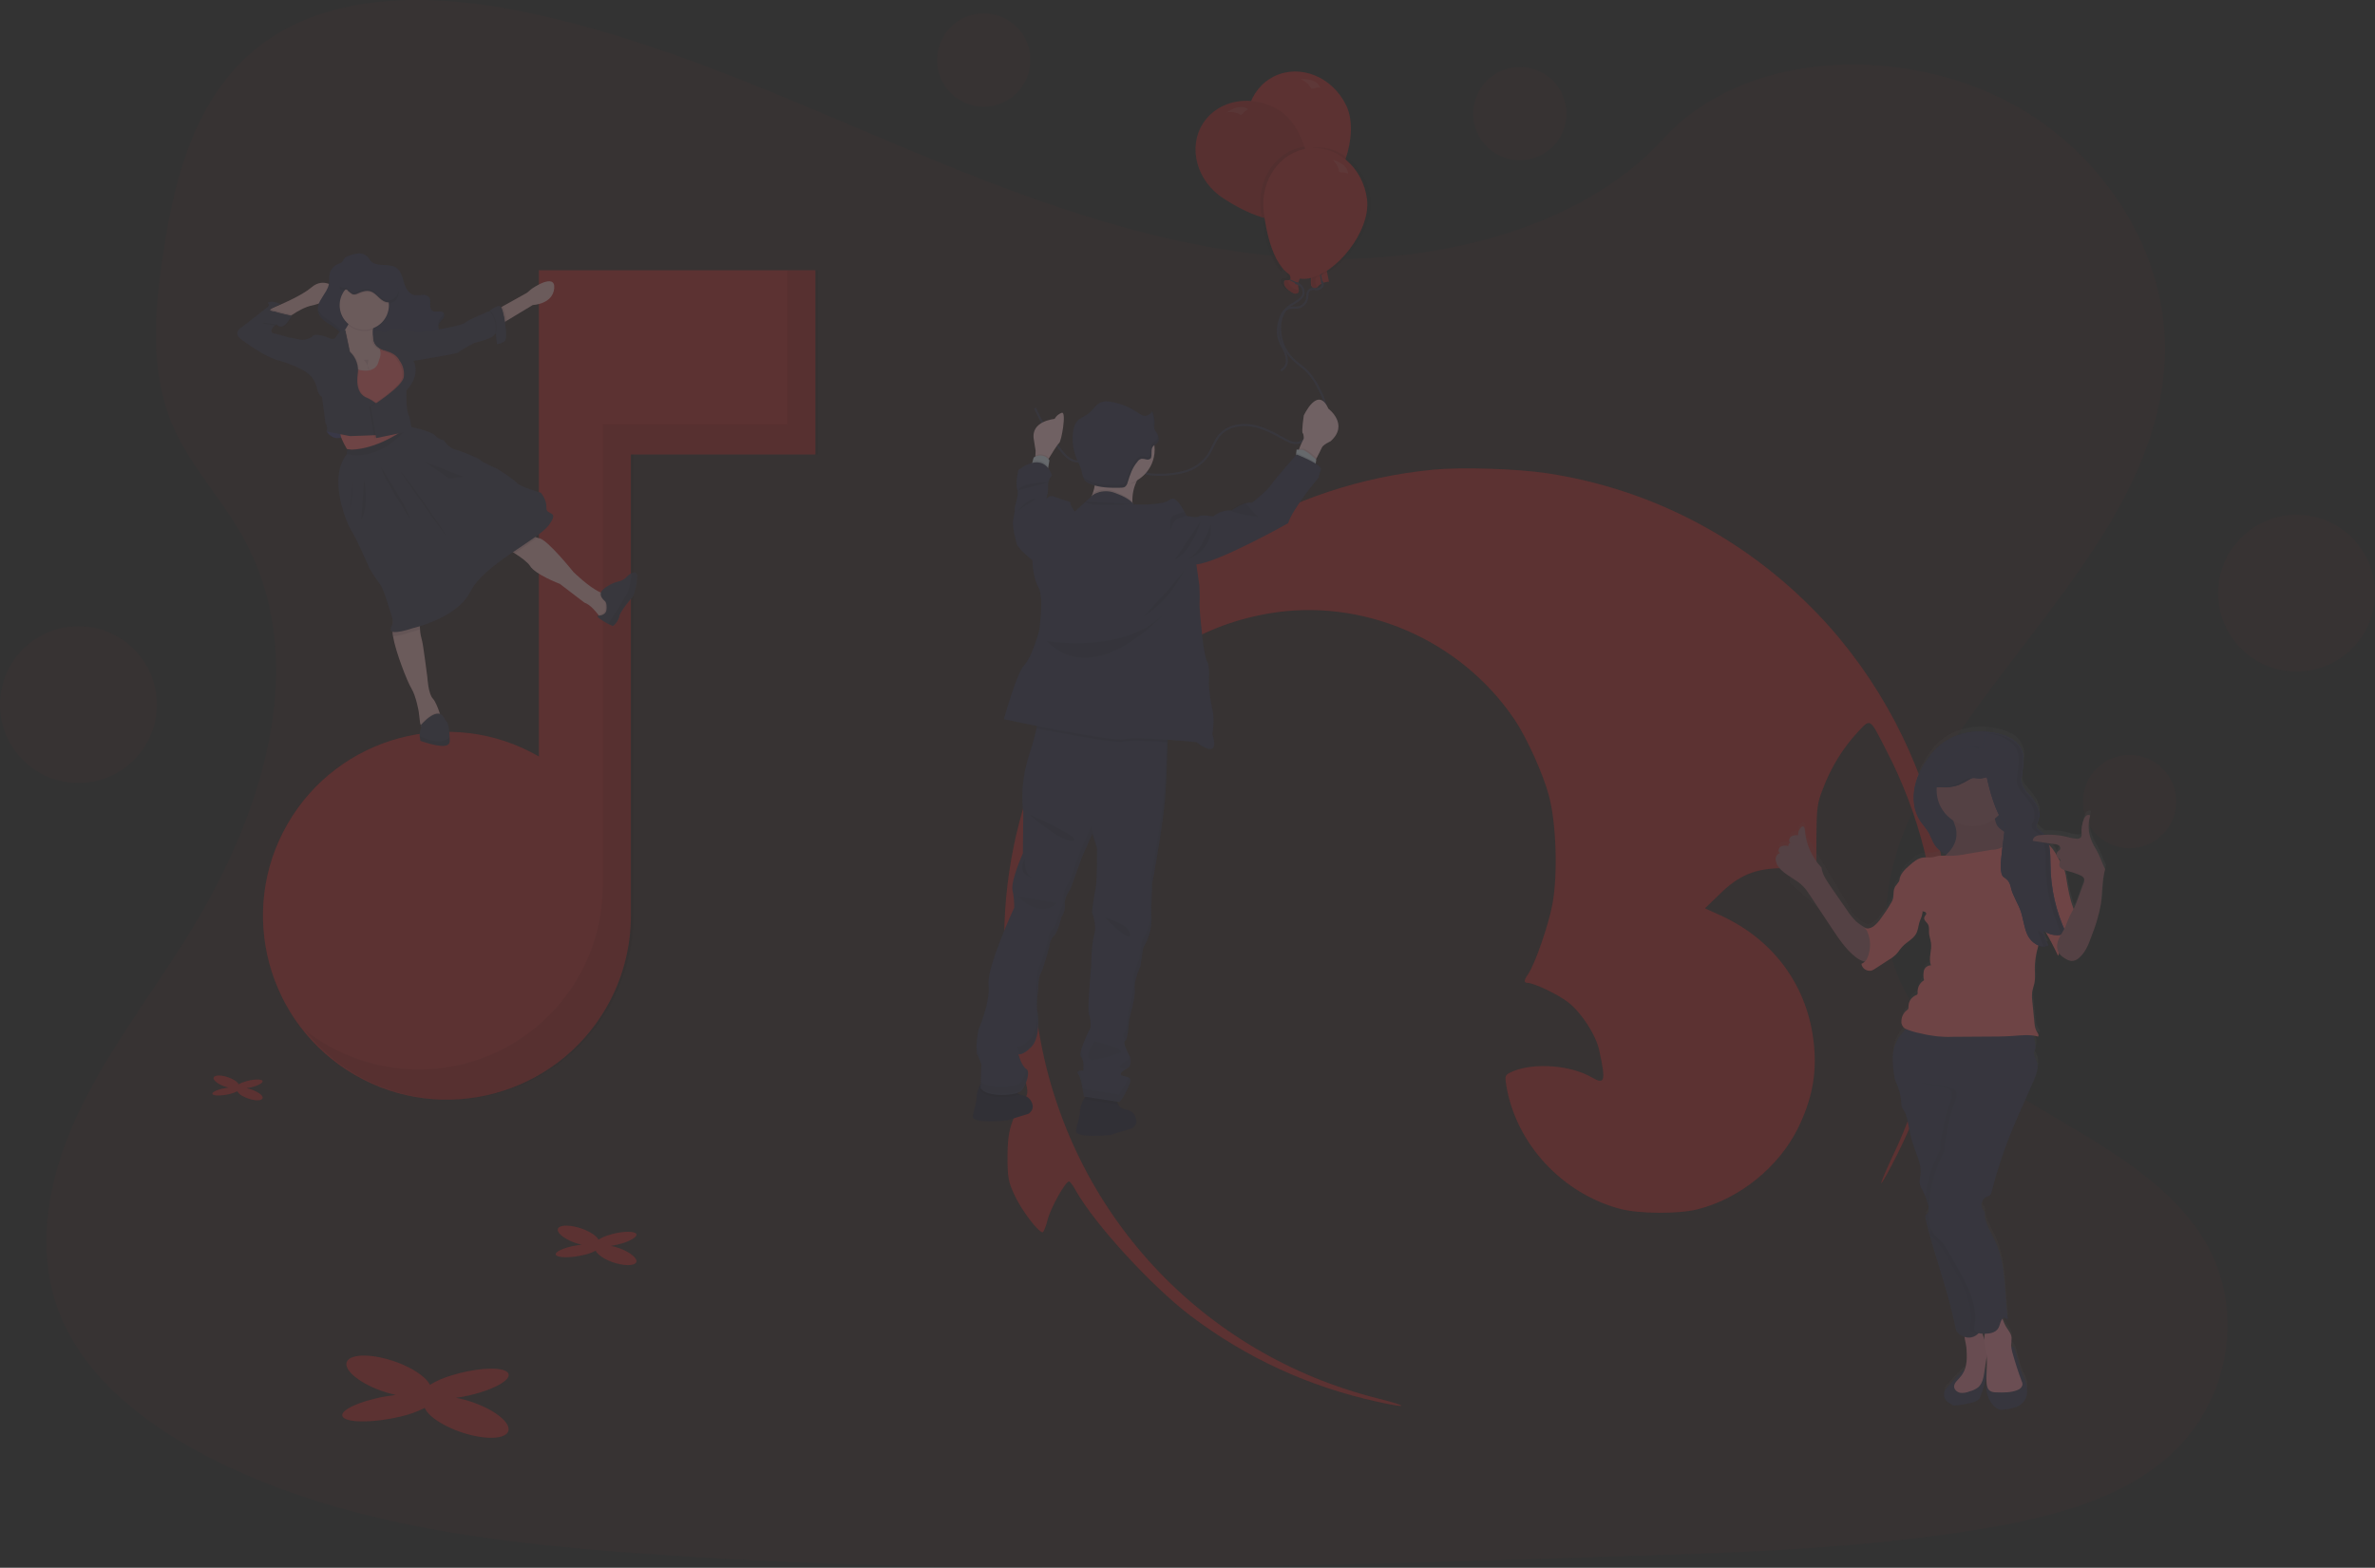 <?xml version="1.0" encoding="utf-8"?>
<!-- Generator: Adobe Illustrator 19.2.1, SVG Export Plug-In . SVG Version: 6.00 Build 0)  -->
<svg version="1.1" id="a0c20882-2d18-455a-ade1-f7c359a0c63a"
	 xmlns="http://www.w3.org/2000/svg" xmlns:xlink="http://www.w3.org/1999/xlink" x="0px" y="0px" viewBox="0 0 1099.2 725.8"
	 style="enable-background:new 0 0 1099.2 725.8;" xml:space="preserve">
<rect x="0" y="0" width="1099.2" height="725.8" fill="#333333" stroke="none"/>
<style type="text/css">
	.st0{opacity:0.3;}
	.st1{opacity:0.1;fill:#BD2E2E;enable-background:new    ;}
	.st2{fill:#BD2E2E;}
	.st3{fill:url(#SVGID_1_);}
	.st4{fill:#3A3768;}
	.st5{fill:#3F3D56;}
	.st6{fill:#F86D70;}
	.st7{fill:#A1616A;}
	.st8{fill:#EE8E9E;}
	.st9{opacity:5.000000e-002;enable-background:new    ;}
	.st10{opacity:0.1;}
	.st11{opacity:0.1;enable-background:new    ;}
	.st12{fill:#EFB7B9;}
	.st13{fill:#4C4981;}
	.st14{fill:#444053;}
	.st15{fill:#925978;}
	.st16{opacity:0.1;fill:#FFFFFF;enable-background:new    ;}
	.st17{fill:none;stroke:#444053;stroke-miterlimit:10;}
	.st18{fill:#2D293D;}
	.st19{opacity:5.000000e-002;}
	.st20{fill:#FFCDD3;}
	.st21{fill:#DCE6F2;}
</style>
<title>compose music</title>
<g class="st0">
	<path class="st1" d="M608.1,119.7c-64.7-2.4-126.4-24.9-185.2-49.4S305.7,18.5,242.6,5.5C202-2.9,155.5-4.1,122.8,19.3
		C91.2,41.9,81,80.7,75.6,116.8c-4.1,27.1-6.5,55.7,4.7,81.1c7.8,17.6,21.7,32.5,31.4,49.4c33.5,58.8,9.8,131.3-26.5,188.7
		c-17,26.9-36.7,52.6-49.9,81.3s-19.2,61.5-7.8,90.7c11.4,29,38.5,50.7,67.9,66c59.7,31.1,130,40,198.6,45
		c151.8,11.2,304.5,6.3,456.7,1.5c56.3-1.8,112.9-3.6,168.3-13c30.8-5.2,62.6-13.5,84.9-33.4c28.4-25.3,35.4-68.1,16.4-99.8
		c-31.9-53.2-120-66.4-142.3-123.4c-12.3-31.4,0.3-66.4,18.2-95.5c38.2-62.5,102.3-117.3,105.7-188.7c2.3-49-28.5-98.2-76.1-121.4
		c-49.9-24.3-119.2-21.3-156,19C731.9,105.9,665.3,121.8,608.1,119.7z"/>
	<g transform="translate(0,394) scale(0.1,-0.1)">
		<path class="st2" d="M6634.7,1765.8C5268.3,1633.6,4359.3,304.2,4731.4-1012.8c29.1-100.9,29.1-106.5,11.2-134.5
			c-63.9-96.4-79.6-149.1-79.6-264.5c0-102,3.4-118.8,34.7-186.1c33.6-69.5,107.6-167,127.8-167c4.5,0,14.6,24.7,22.4,54.9
			c12.3,53.8,82.9,180.5,99.8,180.5c4.5,0,19.1-19.1,31.4-42.6c89.7-158,350.8-442.7,532.4-580.6c258.9-195,543.6-326.2,863.1-396.8
			c144.6-32.5,149.1-21.3,5.6,14.6c-818.2,204-1428,860.8-1570.4,1691.4c-90.8,527.9,0,1000.9,273.5,1420.2
			c184.9,283.6,457.3,465.2,783.5,522.3c437.1,77.3,892.2-118.8,1143.3-490.9c54.9-81.8,131.1-248.8,158-349.7
			c34.7-126.7,42.6-366.5,16.8-504.4c-17.9-96.4-80.7-278-113.2-325.1c-19.1-26.9-20.2-39.2-1.1-39.2
			c30.3-1.1,143.5-54.9,188.3-90.8c60.5-47.1,127.8-151.3,142.4-220.8c31.4-142.4,26.9-161.4-32.5-126.7
			c-97.5,57.2-265.6,70.6-366.5,29.1c-37-16.8-38.1-17.9-31.4-62.8c43.7-271.3,258.9-504.4,530.2-575c87.4-22.4,269-23.5,356.4-1.1
			c195,49.3,375.5,196.2,464,375.5c60.5,123.3,84.1,234.3,76.2,358.7c-17.9,280.2-177.1,508.9-434.9,626.6l-71.7,32.5l68.4,66.1
			c88.5,87.4,164.8,118.8,290.3,119.9c49.3,1.1,105.4-2.2,123.3-7.8l33.6-7.8V58.7c1.1,139,3.4,162.5,30.3,229.8
			c37,98.6,91.9,187.2,158,258.9c63.9,68.4,56,72.9,135.6-81.8c307.1-592.9,317.2-1282.3,28-1879.7c-30.3-65-53.8-119.9-51.6-123.3
			c3.4-2.2,39.2,62.8,79.6,144.6C9011-940,9073.7-458,8971.7,43c-76.2,377.7-278,760-553.7,1049.1
			c-338.5,355.3-776.8,584-1256.5,656.8C7020.3,1770.3,6765.8,1778.1,6634.7,1765.8z"/>
	</g>
	<circle class="st1" cx="985.6" cy="371.1" r="21.6"/>
	<circle class="st1" cx="1062.9" cy="274.6" r="36.3"/>
	<circle class="st1" cx="455.3" cy="27.8" r="21.6"/>
	<circle class="st1" cx="703.4" cy="52.6" r="21.6"/>
	<circle class="st1" cx="36.3" cy="326.2" r="36.3"/>
	
		<linearGradient id="SVGID_1_" gradientUnits="userSpaceOnUse" x1="1325.02" y1="147.285" x2="1477.66" y2="147.285" gradientTransform="matrix(-1 0 0 -1 2299.6 640.89)">
		<stop  offset="0" style="stop-color:#808080;stop-opacity:0.25"/>
		<stop  offset="0.54" style="stop-color:#808080;stop-opacity:0.12"/>
		<stop  offset="1" style="stop-color:#808080;stop-opacity:0.1"/>
	</linearGradient>
	<path class="st3" d="M821.9,395.6c0.1,1.3,0.5,2.5,1.3,3.5c1.5,1.8,3.3,3.3,5.3,4.5v5.4c0,0,16,13.4,19.3,18.4
		c3.2,4.8,6.4,9.7,10.9,13.3c1.2,1,2.6,1.8,4.1,2.2h0.3c-0.4,0.4-1,0.8-1.6,1c0.3,2,2.1,3.4,4.2,3.2c0.1,0,0.1,0,0.2,0
		c0.8-0.2,1.5-0.6,2.2-1.1l6.3-4.1c1.1-0.6,2-1.4,3-2.2c1.2-1.2,2-2.7,3.2-3.9c2-2.1,4.8-3.3,6.2-5.8c0.9-1.6,1-3.4,1.6-5.1
		c0.3-1.1,0.9-2.2,1.2-3.3c0.2-0.7,0.3-1.4,0.4-2.1c0.2,0.2,0.5,0.4,0.7,0.6c0.5-0.3,1.4,0.5,1.2,1.1c-0.2,0.5-0.8,0.9-0.9,1.5
		c-0.4,1.3,1.2,2.2,1.8,3.4s0.3,2.7,0.4,4s0.7,2.9,0.9,4.4c0.5,3.5-1.3,7.2,0,10.4c-1.5,0-2.9,1-3.3,2.5c-0.3,1.5-0.3,3,0.1,4.5
		c-2,1.2-3.1,3.3-3,5.6c0.1,0.3,0,0.7-0.1,1c-0.2,0.2-0.4,0.3-0.6,0.3c-2.1,0.9-3.5,2.9-3.5,5.2c0,0.4,0,0.8-0.1,1.1
		c-0.2,0.3-0.5,0.6-0.8,0.8c-1.5,1.2-2.4,3.1-2.4,5.1c-0.1,1.3,0.6,2.6,1.7,3.3h0.1c-3.3,2.9-5.5,7-6,11.4c-0.2,3.9,0,7.9,0.8,11.8
		h0.4c0,0.1,0,0.2,0,0.2s0,0.1,0,0.1c0.1,0.6,0.3,1.2,0.6,1.7c1.3,2.8,2,5.7,2.2,8.8c0,0.7,0.1,1.5,0.3,2.2c0.3,0.7,0.7,1.3,1.1,1.9
		c1.3,2.2,1.6,4.8,2.1,7.3c0.6,3.3,1.4,6.5,2.5,9.6c1.5,4.2,3.6,8.6,2.9,13c-0.3,1-0.4,2.1-0.4,3.2c0.2,1.2,0.6,2.3,1.3,3.4
		c0.5,1,1,2.1,1.4,3.1c0,0.6,0.2,1.2,0.6,1.7c0.1,0.3,0.2,0.7,0.3,1s0.2,0.5,0.3,0.8c0.1,0.4,0.2,0.9,0.3,1.4l-0.1,1v1
		c-0.1,0.3-0.3,0.6-0.5,0.9c-0.1,0.1-0.2,0.2-0.3,0.3l-0.2,0.3c-0.1,0.1-0.2,0.2-0.3,0.4l0,0c-0.1,0.4-0.2,0.8-0.1,1.2
		c0,0.2,0.1,0.3,0.1,0.5c0.3,1.1,0.5,2.2,0.8,3.2c0.1,0.3,0.2,0.7,0.3,1c0.2,0.8,0.4,1.7,0.7,2.5v0.1l0.2,0.6l0.6,2.1
		c0.1,0.4,0.2,0.8,0.3,1.2l0.4,1.5c0.3,1.2,0.7,2.3,1,3.5c3.6,11.8,7.4,23.5,9.8,35.6c0.2,0.9,0.7,1.6,1.4,2.1
		c0.7,0.6,1.6,1,2.5,1.3c0.2,1.8,0.8,3.9,0.9,5c0.2,3.5,0.4,7.2-0.9,10.4c-0.3-0.1-0.6,0-0.8,0.2c-0.8,0.8-1.6,1.6-2.3,2.4l-4.7,5
		c-0.4,0.4-0.8,0.8-1.1,1.3c-0.7,1.1-0.8,2.5-0.5,3.7c0.4,1.2,1.3,2.3,2.4,2.9c0.3,0.1,0.5,0.3,0.8,0.4c0.1,0.1,0.3,0.3,0.5,0.4
		c0.3,0.2,0.7,0.2,1,0.2c2.7-0.2,5.3-0.6,7.9-1.3c1.2-0.2,2.3-0.7,3.3-1.5c0.5-0.6,0.9-1.4,1.1-2.2l0.9-2.6c0.6-1.6,1.1-3.2,1.4-4.8
		c0.3-1.7,0.3-3.4-0.3-5c-0.1,0.1-0.2,0.3-0.2,0.4c0.2-1.5,0.5-2.9,0.7-4.4c0.1-0.4,0.1-0.9,0.2-1.3c0.3,3.9-0.3,7.8-0.1,11.7
		c-0.2,0.7-0.3,1.5-0.4,2.2c0.3,3.6,1.8,7.5,4.6,9.6c0.5,0.4,1,0.7,1.6,0.8c0.5,0.1,1.1,0.1,1.6,0c2.1-0.1,4.2-0.5,6.2-1.2
		c2-0.7,3.7-2.3,4.5-4.3c0.3-1,0.5-2,0.5-3.1c0.1-1.1,0-2.2-0.3-3.3c-0.4-1.3-1-2.6-1.6-3.8c-0.8-1.8-1.4-3.7-1.9-5.6l-0.9-3.2
		c-0.2-0.9-0.5-1.8-0.8-2.7c-0.2-0.8-0.6-1.5-1.1-2.1c-0.4-0.3-0.6-0.3-0.8-0.1c0-0.1,0-0.2,0-0.3c0.1-1.2,0.2-2.5,0.2-3.7
		c-0.2-2-1.8-3.6-2.9-5.4c-0.5-0.9-0.9-1.9-1.1-2.9c-0.1-0.2-0.1-0.4-0.1-0.7c0.2-0.2,0.4-0.3,0.6-0.4l1.8,1
		c-1.6-11.8-0.7-24.2-5.3-35.2c-2-4.8-5.8-9.8-5.4-14.9c-1.8-1.5-1.9-4.2-0.4-5.9c0.3-0.3,0.6-0.6,0.9-0.8c0.8-0.4,1.7-0.6,2.3-1.3
		c0.3-0.4,0.4-0.8,0.5-1.3c2.5-10.1,5.8-20,9.9-29.7c0.9-2.1,1.8-4.2,2.7-6.3l3.1-7l3.8-8.6c1.3-2.9,2.6-6.2,1.4-9.1
		c-0.5-1.2-1.3-2.2-1.2-3.5c0.2-0.8,0.5-1.5,0.7-2.3c0.1-0.8,0.1-1.7-0.2-2.5c-0.3-1.1-0.5-2.2-0.8-3.2c0.8,0.1,1.6,0.3,2.4,0.5
		c0.5-0.8-0.3-1.8-0.8-2.6c-0.5-1.1-0.8-2.3-0.9-3.6l-1-10.1c-0.2-1.4-0.2-2.8-0.1-4.2c0.2-1.5,0.8-2.9,1.1-4.4
		c0.5-2.8,0-5.8,0.2-8.6c0.2-2.5,0.6-5.1,1.3-7.5c0.1-0.4,0.2-0.7,0.3-1.1c0.5,0.1,1,0.2,1.5,0.3h0.5h0.2h0.4h0.2
		c0.2,0,0.4-0.1,0.5-0.1h0.1c0.2-0.1,0.4-0.1,0.6-0.2c-0.2-0.5-0.5-1-0.7-1.5c-0.1-0.2-0.2-0.4-0.3-0.6s-0.2-0.6-0.3-0.9
		s-0.2-0.5-0.3-0.8s-0.2-0.5-0.2-0.7s-0.2-0.6-0.3-1s-0.2-0.7-0.3-1l0.2-0.3c0.5,0.4,1.1,0.8,1.7,1.1c2,3.5,3.8,7,5.5,10.6
		c0.3-0.4,0.4-0.8,0.5-1.3c0.2,0.3,0.4,0.6,0.7,0.9c0.7,0.7,1.5,1.2,2.3,1.7c0.8,0.6,1.8,0.9,2.8,1c1.3,0,2.6-0.6,3.5-1.5
		c2.9-2.5,4.4-6.3,5.7-10c1.9-4.8,3.4-9.7,4.3-14.7c0.8-5.4,0.5-11.1,2-16.3c-1.4-2.8-2.3-5.8-3.8-8.5c-1-1.6-1.9-3.2-2.6-5
		c-1.5-3.6-1.6-7.7-0.5-11.4c-0.6-0.4-1.3-0.3-1.8,0.1c-0.5,0.4-0.9,1-1.1,1.6c-0.9,2.1-1.3,4.4-1.1,6.7c0.1,0.6,0,1.1-0.2,1.6
		c-0.4,0.5-1.1,0.8-1.8,0.8c-1.4-0.1-2.8-0.3-4.1-0.8c-3.7-1-7.6-1.3-11.5-1.1c-0.3-0.4-0.6-0.7-1-1l-0.4-0.4l-0.4-0.3l-0.2-0.2
		c-0.1-0.1-0.3-0.2-0.4-0.4c-0.5-0.4-0.9-1.1-1-1.8c0-0.1,0-0.2,0-0.3c0-0.1,0-0.2,0-0.2c0.1-0.2,0.1-0.5,0.2-0.7
		c0.1-0.2,0.1-0.3,0.2-0.5l0.1-0.2c0-0.1,0.1-0.1,0.1-0.2c0.1-0.3,0.2-0.6,0.3-0.8c0.1-0.3,0.2-0.6,0.2-0.9c0.1-0.3,0.1-0.6,0.1-0.9
		c0-0.3,0-0.6,0-0.9s0-0.3,0-0.5c-0.1-0.6-0.2-1.2-0.4-1.8c-0.1-0.4-0.3-0.9-0.5-1.3c-0.2-0.5-0.5-1.1-0.8-1.6c-0.6-1-1.4-2-2.1-2.9
		l-0.6-0.7l-0.6-0.7c-0.6-0.7-1.2-1.4-1.7-2.1c-0.4-0.5-0.7-1.1-1-1.8c-0.1-0.2-0.2-0.4-0.2-0.6c-0.1-0.4-0.2-0.8-0.2-1.2
		c0-0.1,0-0.3,0-0.4c0-0.6,0-1.1,0.1-1.7c0.1-0.8,0.2-1.6,0.3-2.4c0.1-0.5,0.2-1.1,0.2-1.6c0-0.3,0.1-0.5,0.1-0.8
		c0.1-0.5,0.1-1.1,0.2-1.6c0.2-1.5,0.1-3.1-0.3-4.6c-0.1-0.5-0.3-1-0.5-1.5c-0.3-0.6-0.6-1.2-1-1.8c-1.4-1.9-3.3-3.4-5.6-4.3
		c-1.6-0.7-3.3-1.3-5.1-1.6c-0.7-0.2-1.4-0.3-2.1-0.4c-10.4-1.7-21.4,1.5-28,10c-3.4,4.4-6.3,9.4-7.6,14.8
		c-1.2,5.5-0.7,11.5,2.4,16.2c1.3,2,3,3.7,4.1,5.7c0.9,1.7,1.5,3.6,2.5,5.2c1.3,2.1,3.3,3.7,5.5,4.7l-0.4,0.4
		c-1-0.1-2.1-0.1-3.1,0.1c-1.1,0.2-2.1,0.6-3.2,0.7c-1.3,0.2-2.7-0.1-4,0.1c-2.5,0.3-4.5,2-6.3,3.7c-2.2,1.9-4.5,4.1-4.7,7v0.1
		l-1.5,2c-0.4,0.4-0.7,0.9-0.9,1.5c-0.6,1.4-0.3,3-0.6,4.5c-0.2,0.9-0.6,1.8-1.2,2.7c-1.5,2.6-3.1,5.1-5,7.5
		c-0.8,1.2-1.9,2.2-3.1,3.1c-1,0.6-2.1,1-3.2,0.9c-1.7-0.8-3.3-1.9-4.7-3.2c-1.6-1.6-3-3.3-4.2-5.2c-2.4-3.4,5,6.8,2.6,3.4
		l-21.3-35.6c-0.4-1.7-0.7-3.4-0.8-5.1c0-0.7-0.3-1.5-0.9-1.5c-0.3,0-0.6,0.1-0.8,0.4c-1,0.9-1.5,2.3-1.4,3.7
		c-1.1-0.2-2.3,0-3.3,0.6c-0.8,0.6-1,1.8-0.4,2.6c0,0,0,0,0,0.1v0.3c-0.6,0.3-0.9,0.9-0.8,1.5c-1.2-0.4-2.4-0.3-3.5,0.2
		c-1,0.6-1.5,2.3-0.4,3C822.7,393.2,821.9,394.4,821.9,395.6z M955.6,400.7c0.6,0.2,1.2,0.4,1.9,0.5c2,0.5,3.9,1.1,5.8,2
		c0.6,0.2,1.1,0.6,1.5,1.1c0.4,0.9,0.3,2-0.2,2.8l-2.6,7.1c-0.4,1.1-0.8,2.2-1.3,3.3c-0.2,0.4-0.4,0.9-0.7,1.3
		c-0.1-0.2-0.2-0.5-0.2-0.7c-0.8-2.2-1.4-4.4-1.9-6.6c-0.4-1.9-0.8-3.9-1.1-5.9C956.5,404,956.1,402.4,955.6,400.7L955.6,400.7z
		 M952.9,395.2l0.2,0.1c0.3,0.1,0.5,0.3,0.7,0.5c0.2,0.3,0.2,0.7,0,1L952.9,395.2z M948.1,388.3l3.2,0.5c0.8,0,1.5,0.3,2.1,0.7
		c0.6,0.5,0.8,1.4,0.3,2c-0.2,0.2-0.5,0.3-0.7,0.5c-0.6,0.5-0.9,1.3-0.8,2.1c-0.5-1-1.1-1.9-1.8-2.8c-0.6-0.8-1.3-1.5-2.1-2.2
		C948.2,388.8,948.2,388.5,948.1,388.3z M917.7,615.6c0.4,0,0.8,0,1.2,0c-0.2,0.9-0.2,1.9-0.2,2.8L917.7,615.6z"/>
	<path class="st4" d="M921.9,339.1c5.5,0.9,11.6,3,13.7,8.1c1.6,3.9,0.4,8.3,0,12.4c-0.2,1.1-0.1,2.2,0.1,3.3
		c0.6,1.7,1.6,3.3,2.9,4.5c1.7,1.7,3.1,3.7,4.2,5.9c1.1,2.2,1.2,4.7,0.3,7c-0.3,0.6-0.6,1.2-0.7,1.8c-0.1,1.4,1.4,2.3,2.5,3.2
		c4.1,3.4,3.9,9.6,4,15c0.1,10.9,2.5,21.7,7.2,31.6c-3.6,1.8-7.8,1.2-10.8-1.4c0.6,2.4,1.4,4.8,2.5,7.1c-3.5,1.7-7.7-1.1-9.4-4.5
		s-2-7.5-3.2-11.1s-3.5-6.9-4.5-10.6c-0.2-1.2-0.6-2.4-1.3-3.5c-0.6-0.7-1.4-1.4-2.2-1.9c-3.6-2.6-6.3-6.3-7.8-10.5
		c-4.3,1-8.6,1.9-13,1.5s-8.8-2.4-11.1-6.1c-1-1.6-1.6-3.5-2.5-5.2c-1.2-2.1-2.8-3.8-4.1-5.7c-3.1-4.7-3.6-10.7-2.4-16.1
		c1.2-5.5,4.1-10.4,7.6-14.8C900.5,340.6,911.5,337.4,921.9,339.1z"/>
	<path class="st5" d="M921.9,339.1c5.5,0.9,11.6,3,13.7,8.1c1.6,3.9,0.4,8.3,0,12.4c-0.2,1.1-0.1,2.2,0.1,3.3
		c0.6,1.7,1.6,3.3,2.9,4.5c1.7,1.7,3.1,3.7,4.2,5.9c1.1,2.2,1.2,4.7,0.3,7c-0.3,0.6-0.6,1.2-0.7,1.8c-0.1,1.4,1.4,2.3,2.5,3.2
		c4.1,3.4,3.9,9.6,4,15c0.1,10.9,2.5,21.7,7.2,31.6c-3.6,1.8-7.8,1.2-10.8-1.4c0.6,2.4,1.4,4.8,2.5,7.1c-3.5,1.7-7.7-1.1-9.4-4.5
		s-2-7.5-3.2-11.1s-3.5-6.9-4.5-10.6c-0.2-1.2-0.6-2.4-1.3-3.5c-0.6-0.7-1.4-1.4-2.2-1.9c-3.6-2.6-6.3-6.3-7.8-10.5
		c-4.3,1-8.6,1.9-13,1.5s-8.8-2.4-11.1-6.1c-1-1.6-1.6-3.5-2.5-5.2c-1.2-2.1-2.8-3.8-4.1-5.7c-3.1-4.7-3.6-10.7-2.4-16.1
		c1.2-5.5,4.1-10.4,7.6-14.8C900.5,340.6,911.5,337.4,921.9,339.1z"/>
	<path class="st6" d="M956.5,407.7c0.3,2,0.7,3.9,1.1,5.9c0.5,2.2,1.1,4.5,1.9,6.6c0.4,0.9,0.6,2,0.6,3c-0.1,0.6-0.4,1.3-0.7,1.8
		c-2.5,4.5-5.9,8.8-6.2,13.8c-0.1,1.3,0,2.6-0.7,3.7c-1.9-4.2-4.1-8.2-6.4-12.2c-2.4-4.1-5.2-8.3-5.8-13.1c-0.3-2.2-0.3-4.5,0.1-6.7
		c0.2-2.5,1-5,2.4-7.1c1.7-2.2,6.2-5.4,9.1-4.8C955.4,399.6,956.1,404.9,956.5,407.7z"/>
	<path class="st7" d="M868.2,431.7c-3.3-1.3-6.6-2.8-9.2-5.2c-1.6-1.6-3-3.3-4.2-5.2l-7.7-11.1c-1.8-2.7-3.7-5.4-4.1-8.6
		c-4.5-4.8-7.2-11-7.7-17.5c0-0.7-0.3-1.5-0.9-1.5c-0.3,0-0.6,0.1-0.8,0.4c-1,0.9-1.5,2.3-1.4,3.7c-1.1-0.2-2.3,0-3.3,0.6
		c-0.9,0.7-1.2,2.3-0.2,2.8c-0.7,0.2-1.1,0.9-1,1.6c-1.2-0.4-2.4-0.3-3.5,0.2c-1,0.6-1.5,2.3-0.4,3c-1.2,0.4-2,1.6-2,2.9
		c0.1,1.3,0.5,2.5,1.3,3.5c3,4,8.2,5.6,11.6,9.2c1.1,1.2,2.1,2.6,3,4l10,15.1c3.2,4.8,6.4,9.7,10.9,13.3c1.2,1,2.6,1.8,4.1,2.2
		c1.5,0.4,3.2-0.1,4.3-1.2c1-1.1,1.2-2.8,1.3-4.3C868.4,436.9,868,434.2,868.2,431.7z"/>
	<path class="st5" d="M901.5,641.9c-0.4,0.4-0.7,0.8-1.1,1.3c-0.7,1.1-0.8,2.5-0.5,3.7c0.4,1.2,1.3,2.2,2.4,2.8
		c0.3,0.1,0.5,0.3,0.8,0.4c0.1,0.1,0.3,0.3,0.5,0.4c0.3,0.2,0.7,0.2,1,0.2c2.7-0.2,5.3-0.6,7.9-1.3c1.2-0.2,2.3-0.7,3.3-1.5
		c0.5-0.6,0.9-1.4,1.1-2.2l0.9-2.6c0.6-1.6,1.1-3.2,1.4-4.8c0.3-1.7,0.2-3.4-0.3-5c-0.2,0.3-0.3,0.6-0.3,1c-0.3,1.8-1,3.4-2,4.8
		c-0.2,0.4-0.5,0.7-0.8,1c-0.7,0.5-1.5,0.9-2.3,1c-1.6,0.4-3.3,0.6-5,0.6c-0.2,0-0.5,0-0.7-0.1c-0.3-0.2-0.5-0.4-0.6-0.7
		c-0.2-0.6-0.2-1.4,0-2c0.5-1.3,1.7-2.1,2.3-3.3c0.4-0.9-0.2-1.9-1.1-1.1c-0.8,0.8-1.6,1.6-2.3,2.4L901.5,641.9z"/>
	<path class="st8" d="M910.1,623.9c0.3,4.2,0.5,8.7-1.8,12.2c-0.8,1.3-1.9,2.3-2.9,3.5c-0.5,0.6-0.9,1.3-1,2.1
		c-0.1,1.5,1.3,2.8,2.8,3.1c1.5,0.2,3.1-0.1,4.5-0.7c1.4-0.3,2.7-1,3.8-1.8c2-1.7,2.5-4.5,2.9-7.1l0.9-6c0.3-1.4,0.4-2.9,0.3-4.4
		c-0.2-1.6-0.6-3.2-1.2-4.7l-1.5-4.5c-0.1-0.4-0.3-0.8-0.7-1.1c-0.4-0.2-0.8-0.3-1.2-0.2c-1.5,0.1-5.2,0.6-5.9,2.2
		C908.7,618,910,622.3,910.1,623.9z"/>
	<path class="st9" d="M910.1,623.9c0.3,4.2,0.5,8.7-1.8,12.2c-0.8,1.3-1.9,2.3-2.9,3.5c-0.5,0.6-0.9,1.3-1,2.1
		c-0.1,1.5,1.3,2.8,2.8,3.1c1.5,0.2,3.1-0.1,4.5-0.7c1.4-0.3,2.7-1,3.8-1.8c2-1.7,2.5-4.5,2.9-7.1l0.9-6c0.3-1.4,0.4-2.9,0.3-4.4
		c-0.2-1.6-0.6-3.2-1.2-4.7l-1.5-4.5c-0.1-0.4-0.3-0.8-0.7-1.1c-0.4-0.2-0.8-0.3-1.2-0.2c-1.5,0.1-5.2,0.6-5.9,2.2
		C908.7,618,910,622.3,910.1,623.9z"/>
	<path class="st5" d="M877.1,499.7c0,0,0,0.1,0,0.1c0.1,0.6,0.3,1.2,0.6,1.7c1.3,2.8,2,5.7,2.2,8.8c0,0.7,0.1,1.5,0.3,2.2
		c0.3,0.7,0.7,1.3,1.1,1.9c1.3,2.2,1.6,4.8,2.1,7.3c0.6,3.3,1.4,6.5,2.5,9.6c1.5,4.2,3.6,8.6,2.9,13c-0.3,1-0.4,2.1-0.4,3.2
		c0.2,1.2,0.6,2.3,1.3,3.4c0.5,1,1,2.1,1.4,3.1s0.8,2.3,1.2,3.5c0.4,1.4,0.7,3.1-0.3,4.3c-0.3,0.3-0.6,0.6-0.8,0.9
		c-0.2,0.5-0.2,1.1,0,1.6c0.5,2.3,1.1,4.6,1.7,6.8c0.5,1.8,1,3.5,1.5,5.3c3.9,12.9,8.2,25.8,10.8,39c0.4,1.9,2.8,3.3,4.7,3.7
		c1.9,0.4,3.9-0.1,5.4-1.5c0.1-0.1,0.3-0.2,0.4-0.4c2-2.1,2.3-5.4,2.1-8.4c-0.7-13.6-7.5-26.1-10.8-39.4c-1.2-4.8-1.9-9.7-2.1-14.6
		c-0.8-16.5-1.1-33.9,3.6-49.7c1-3.3,2.1-7,0.4-10c-1.1-1.9-3.1-3-5.1-3.8c-8.3-3.2-17.6-3-25.7,0.7c0,0.3,0,0.7,0,1
		c0.2,1.5,0,3.1-0.5,4.5C877.3,498.4,877.2,499,877.1,499.7z"/>
	<path class="st5" d="M933.5,628.1l0.9,3.2c0.5,1.9,1.1,3.8,1.8,5.6c0.7,1.2,1.2,2.5,1.7,3.8c0.2,1.1,0.3,2.2,0.3,3.3
		c0,1-0.1,2.1-0.5,3.1c-0.8,2-2.5,3.5-4.5,4.3c-2,0.7-4.1,1.1-6.2,1.2c-0.5,0.1-1.1,0.1-1.6,0c-0.6-0.2-1.1-0.5-1.6-0.8
		c-2.9-2.1-4.4-6-4.6-9.6c0.1-0.8,0.2-1.7,0.5-2.5c0.2-0.3,2.4,0.9,1.5,2c-1.4,1.5,2.7,0.7,4.7,0.6c0.9-0.1,1.8-0.2,2.7-0.4l3.3-0.7
		c1.1-0.2,2.3-0.6,2.7-1.7s-0.5-2.3-1.1-3.3c-1.8-2.7-2.2-6-2.6-9.2c-0.1-0.6-0.9-4.7,0.8-3.4c0.6,0.6,0.9,1.3,1.1,2.1
		C933,626.3,933.3,627.2,933.5,628.1z"/>
	<path class="st9" d="M892,561.8c1-1.2,0.7-2.8,0.3-4.3c-0.2-0.5-0.3-1.1-0.5-1.6l13.1-4.4c0,1.2,0.1,2.3,0.2,3.5
		c0.2,4.9,0.9,9.8,2.1,14.6c3.3,13.3,10.1,25.7,10.8,39.4c0.2,3.1-0.2,6.7-2.5,8.8c-1.5,1.3-3.5,1.9-5.4,1.4
		c-1.9-0.4-4.3-1.8-4.7-3.7c-2.6-13.3-7-26.1-10.8-39c-1.2-4-2.3-8.1-3.3-12.2c-0.2-0.5-0.2-1.1,0-1.6
		C891.5,562.4,891.7,562.1,892,561.8z"/>
	<path class="st8" d="M928.2,613.8c1,1.8,2.6,3.4,2.8,5.4c0,1.2-0.1,2.5-0.2,3.7c0.1,1,0.2,2,0.5,3c1.3,4.6,2.7,9.1,4.4,13.6
		c0.3,0.6,0.4,1.2,0.3,1.8c-0.3,1-1.1,1.8-2.2,2.2c-3.1,1.3-6.6,1.2-10,1.1c-1,0-2-0.2-2.8-0.7c-1.2-0.8-1.5-2.5-1.6-3.9
		c-0.2-4.3,0.5-8.5,0-12.8c-0.2-1.5-0.5-3.1-0.7-4.6c-0.5-2.1-0.4-4.3,0.2-6.4c0.6-1.5,1.4-2.8,2.4-4c0.9-1.3,2-2.4,3.3-3.3
		c0.4-0.2,1.5-1,1.9-0.5c0.2,0.2,0.1,0.8,0.2,1.1c0.1,0.4,0.1,0.9,0.2,1.3C927.3,611.9,927.7,612.9,928.2,613.8z"/>
	<path class="st9" d="M903,505c0.5,0.9,0.6,2,0.3,3c-0.4,1.8-1.2,3.5-1.8,5.3c-1,3.2-1.7,6.4-2.3,9.7c-0.5,3-1.7,6.2-1.2,9.2
		c-3.6,6.8-6,14.2-7,21.8c-0.3,2,4.1,4.5,4,6.5c-0.2,3.9-3.3,4.2-1,7.4c0.1,0.2-0.9,3.7-0.7,3.8c0.9,1.1,2.1,2,3.1,3.1
		c1.3,1.5,2.4,3.1,3.3,4.8c6,10.8,14.6,23,11.9,35c-0.1,0.9,0.3,1.7,1.1,2.2c0.8,0.4,1.6,0.6,2.5,0.6h0.4c2-2.1,2.3-5.4,2.1-8.4
		c-0.7-13.6-7.5-26.1-10.8-39.4c-1.2-4.8-1.9-9.7-2.1-14.6c-0.8-16.5-1.1-33.9,3.6-49.7c1-3.3,2.1-7,0.4-10c-1.1-1.9-3.1-3-5.1-3.8
		c-8.3-3.2-17.6-3-25.7,0.7c0,0.3,0,0.7,0,1c0.2,1.5,0,3.1-0.5,4.5c-0.3,0.6-0.5,1.3-0.5,2c0,0-0.2-2.7-0.2-2.6
		c5.3,0.8,10.9,4.3,16.3,5c2.8,0.3,5.5,0.9,8.2,1.8C901.9,504.1,902.6,504.5,903,505z"/>
	<path class="st5" d="M940,475.9c0.7,2.3,1.4,4.6,1.9,6.9c0.2,0.8,0.3,1.6,0.2,2.5c-0.3,0.7-0.5,1.5-0.7,2.3
		c-0.1,1.2,0.7,2.3,1.2,3.5c1.2,2.9-0.1,6.2-1.3,9.1l-3.8,8.6l-3.1,7c-0.9,2.1-1.8,4.2-2.7,6.3c-4,9.6-7.3,19.5-9.9,29.6
		c-0.1,0.5-0.3,0.9-0.5,1.3c-0.5,0.7-1.5,0.9-2.3,1.3c-1.9,1.3-2.5,3.9-1.2,5.8c0.2,0.3,0.5,0.6,0.8,0.9c-0.4,5.2,3.4,10.1,5.4,14.9
		c4.6,11,3.7,23.3,5.3,35.1l-1.8-1c-1.7,0.8-1.7,3.2-2.6,4.8c-1.4,2.5-4.8,2.8-7.6,2.6c-0.9,0-1.7-0.2-2.5-0.6
		c-0.8-0.4-1.2-1.3-1.1-2.2c2.7-12-6-24.3-11.9-35c-0.9-1.7-2-3.4-3.3-4.8c-1-1.1-2.2-2-3.1-3.1c-2.6-3.2-3-7.6-2.8-11.7
		c0.4-9.7,3-19.1,7.5-27.7c-0.5-3,0.7-6.3,1.2-9.2c0.5-3.3,1.3-6.5,2.3-9.7c0.6-1.8,1.3-3.5,1.8-5.3c0.4-1,0.3-2.1-0.2-3
		c-0.4-0.5-1-0.9-1.7-1.1c-2.6-0.9-5.4-1.5-8.2-1.8l-18.4-2.6c-0.6-3.8-1.2-8-0.8-11.8c0.9-7.2,6-13.2,13-15.2
		c0.8-0.3,1.7-0.3,2.4,0.2C907.6,469.6,924.4,470.7,940,475.9z"/>
	<path class="st7" d="M923.3,376.5c-0.3,1.8,0,3.6,0.8,5.3c0.5,0.9,1.3,1.7,2.1,2.3c1.8,1.4,3.8,2.5,6.1,3c1.3,0.3,2.8,0.5,3.6,1.6
		c1.3,1.6,0.4,3.9-0.7,5.6c-1.9,3-4.5,5.7-7.9,6.6c-2.7,0.7-5.6,0.3-8.4,0.8c-2,0.3-3.9,1.2-5.9,1.6c-5.7,1.3-11.8-0.3-16-4.5
		c2.9-2.3,6-4.7,7.5-8.1c1.1-2.4,1.3-5.1,0.6-7.7c-0.7-2.5-2.3-5-1.8-7.5c0.5-2.5,3-4.3,5.5-5.2c2.3-0.7,4.6-1.2,6.9-1.4
		c1.3-0.2,9.5-2,10-1.1c0.3,0.5-1.4,3.5-1.6,4.2C923.7,373.5,923.4,375,923.3,376.5z"/>
	<path class="st9" d="M923.3,376.5c-0.3,1.8,0,3.6,0.8,5.3c0.5,0.9,1.3,1.7,2.1,2.3c1.8,1.4,3.8,2.5,6.1,3c1.3,0.3,2.8,0.5,3.6,1.6
		c1.3,1.6,0.4,3.9-0.7,5.6c-1.9,3-4.5,5.7-7.9,6.6c-2.7,0.7-5.6,0.3-8.4,0.8c-2,0.3-3.9,1.2-5.9,1.6c-5.7,1.3-11.8-0.3-16-4.5
		c2.9-2.3,6-4.7,7.5-8.1c1.1-2.4,1.3-5.1,0.6-7.7c-0.7-2.5-2.3-5-1.8-7.5c0.5-2.5,3-4.3,5.5-5.2c2.3-0.7,4.6-1.2,6.9-1.4
		c1.3-0.2,9.5-2,10-1.1c0.3,0.5-1.4,3.5-1.6,4.2C923.7,373.5,923.4,375,923.3,376.5z"/>
	<circle class="st7" cx="913" cy="365.8" r="16.7"/>
	<path class="st6" d="M921.8,393.4l-11.3,1.9c-2.8,0.6-5.6,0.9-8.5,0.9c-1.5-0.1-3.1-0.1-4.7,0c-1.1,0.2-2.1,0.6-3.2,0.7
		c-1.3,0.2-2.7-0.1-4,0.1c-2.5,0.3-4.5,2-6.3,3.6c-2.2,1.9-4.5,4.1-4.7,7c0,0.3,0,0.7,0.1,1c0.2,0.3,0.5,0.6,0.8,0.9
		c2.1,1.7,3.3,4.3,4.7,6.5c1.5,2.3,3.4,4.4,5.6,6.1c0.5-0.3,1.4,0.5,1.2,1.1c-0.2,0.5-0.8,0.9-0.9,1.5c-0.4,1.3,1.2,2.2,1.8,3.4
		s0.3,2.7,0.4,4s0.7,2.9,0.9,4.4c0.5,3.5-1.3,7.1,0,10.4c-1.5,0-2.9,1-3.3,2.5c-0.3,1.5-0.3,3,0.1,4.4c-2,1.2-3.1,3.3-3,5.6
		c0.2,0.5-0.1,1.1-0.6,1.3c0,0-0.1,0-0.1,0c-2.1,0.9-3.5,2.9-3.5,5.2c0,0.4,0,0.8-0.1,1.1c-0.2,0.3-0.5,0.6-0.8,0.8
		c-1.5,1.2-2.4,3.1-2.4,5.1c-0.1,1.3,0.6,2.6,1.7,3.3c2.4,1.1,5,1.8,7.6,2.3c2.4,0.6,4.9,1,7.4,1.3c2.3,0.2,4.6,0.3,6.9,0.2
		l15.1-0.1c4.3,0,8.5,0,12.8-0.3c4-0.3,8-0.8,11.8,0.3c0.5-0.8-0.3-1.8-0.8-2.6c-0.5-1.1-0.8-2.3-0.9-3.6l-1-10.1
		c-0.2-1.4-0.2-2.8-0.1-4.2c0.2-1.5,0.8-2.9,1.1-4.4c0.5-2.8,0-5.8,0.2-8.6c0.2-2.5,0.6-5.1,1.3-7.5l3-12.3c0.4-2.1,0.8-4.2,1.5-6.2
		c2.3-5.9,4.7-11.8,7.3-17.6c0.2-0.5,0.1-1.1-0.1-1.6l-2.5-4.5c-0.7-1.3-1.4-2.5-2.3-3.7c-2.1-2.7-5.1-4.5-8.5-5.2
		c-3.3-0.6-6.8-0.1-9.8,1.5c-1.2,0.6-2.3,1.4-3.4,2C926.5,392.5,924.1,393.5,921.8,393.4z"/>
	<path class="st6" d="M881.6,404.4l-3.9,5.3c-0.4,0.4-0.7,0.9-0.9,1.5c-0.6,1.4-0.3,3-0.6,4.5c-0.2,0.9-0.6,1.8-1.2,2.7
		c-1.5,2.6-3.2,5.1-5,7.5c-0.9,1.2-1.9,2.2-3.1,3.1c-1.2,0.8-2.8,1.1-4.2,0.7c0.6,0.2,1.1,0.7,1.4,1.3c1.4,3.1,1.8,6.5,1,9.8
		c-0.2,1.1-0.6,2.2-1.1,3.2c-0.6,1-1.4,1.8-2.5,2.2c0.3,2,2.1,3.4,4.2,3.2c0.1,0,0.1,0,0.2,0c0.8-0.2,1.5-0.6,2.2-1.1l6.3-4.1
		c1.1-0.6,2.1-1.4,3-2.2c1.2-1.2,2-2.7,3.2-3.9c2-2.1,4.8-3.3,6.2-5.8c0.9-1.6,1-3.4,1.5-5.1c0.3-1.1,0.9-2.2,1.2-3.3
		c0.9-3.6,0.4-7.3-1.3-10.5C886.5,409.7,884,407.2,881.6,404.4z"/>
	<path class="st4" d="M896.5,356.3c1.5-2.4,3.5-4.5,5.9-6.1c3.1-2.3,6.7-4.3,10.6-4.5c1.6-0.1,3.2,0.2,4.8,0.8
		c0.1-4.7,1.3-7.8,4.2-7.4c5.5,0.9,11.6,3,13.7,8.1c1.6,3.9,0.4,8.3,0,12.4c-0.2,1.1-0.1,2.2,0.1,3.3c0.6,1.7,1.6,3.3,2.9,4.5
		c1.7,1.7,3.1,3.7,4.2,5.9c1.1,2.2,1.2,4.7,0.3,7c-0.3,0.6-0.6,1.2-0.7,1.8c-0.1,1.4,1.4,2.3,2.5,3.2c4.1,3.4,3.9,9.6,4,15
		c0.1,10.9,2.5,21.7,7.2,31.6c-3.6,1.8-7.8,1.2-10.8-1.4c0.6,2.4,1.4,4.8,2.5,7.1c-3.5,1.7-7.7-1.1-9.4-4.5s-2-7.5-3.2-11.1
		s-3.5-6.9-4.5-10.6c-0.2-1.2-0.6-2.4-1.3-3.5c-0.6-0.7-1.4-1.4-2.2-1.9c-3.6-2.6,1.7-22.1,0.3-26.3c-2.1,0.5-5.9-9.6-8.1-19.9
		c-1.5,0.5-3.2,0.7-4.8,0.5c-0.6-0.1-1.1-0.2-1.7-0.1c-0.5,0.1-1,0.3-1.5,0.6c-1.6,1-3.3,1.9-5,2.6c-3.6,1.3-7.6,1.2-11.5,1
		C894.4,361.7,895,358.7,896.5,356.3z"/>
	<path class="st5" d="M896.5,356.3c1.5-2.4,3.5-4.5,5.9-6.1c3.1-2.3,6.7-4.3,10.6-4.5c1.6-0.1,3.2,0.2,4.8,0.8
		c0.1-4.7,1.3-7.8,4.2-7.4c5.5,0.9,11.6,3,13.7,8.1c1.6,3.9,0.4,8.3,0,12.4c-0.2,1.1-0.1,2.2,0.1,3.3c0.6,1.7,1.6,3.3,2.9,4.5
		c1.7,1.7,3.1,3.7,4.2,5.9c1.1,2.2,1.2,4.7,0.3,7c-0.3,0.6-0.6,1.2-0.7,1.8c-0.1,1.4,1.4,2.3,2.5,3.2c4.1,3.4,3.9,9.6,4,15
		c0.1,10.9,2.5,21.7,7.2,31.6c-3.6,1.8-7.8,1.2-10.8-1.4c0.6,2.4,1.4,4.8,2.5,7.1c-3.5,1.7-7.7-1.1-9.4-4.5s-2-7.5-3.2-11.1
		s-3.5-6.9-4.5-10.6c-0.2-1.2-0.6-2.4-1.3-3.5c-0.6-0.7-1.4-1.4-2.2-1.9c-3.6-2.6,1.7-22.1,0.3-26.3c-2.1,0.5-5.9-9.6-8.1-19.9
		c-1.5,0.5-3.2,0.7-4.8,0.5c-0.6-0.1-1.1-0.2-1.7-0.1c-0.5,0.1-1,0.3-1.5,0.6c-1.6,1-3.3,1.9-5,2.6c-3.6,1.3-7.6,1.2-11.5,1
		C894.4,361.7,895,358.7,896.5,356.3z"/>
	<g class="st10">
		<path d="M954,432.1c-4.6-9.9-7.1-20.7-7.2-31.6c0-5.4,0.2-11.6-4-15c-1.1-0.9-2.6-1.8-2.5-3.2c0.1-0.7,0.3-1.3,0.7-1.8
			c0.9-2.3,0.8-4.8-0.3-7c-1.1-2.1-2.5-4.1-4.2-5.8c-1.3-1.3-2.3-2.8-2.9-4.5c-0.2-1.1-0.3-2.2-0.1-3.3c0.4-4.2,1.6-8.5,0-12.4
			c-2-5-7.8-7.1-13.2-8c0.5-0.1,1-0.2,1.4-0.1c5.5,0.9,11.6,3,13.7,8.1c1.6,3.9,0.4,8.3,0,12.4c-0.2,1.1-0.1,2.2,0.1,3.3
			c0.6,1.7,1.6,3.3,2.9,4.5c1.7,1.7,3.1,3.7,4.2,5.9c1.1,2.2,1.2,4.7,0.3,7c-0.3,0.6-0.6,1.2-0.7,1.8c-0.1,1.4,1.4,2.3,2.5,3.2
			c4.1,3.4,3.9,9.6,4,15c0.1,10.9,2.5,21.7,7.2,31.6c-1.6,0.8-3.5,1.2-5.3,1C951.9,433,953,432.6,954,432.1z"/>
		<path d="M945.7,437.8c-1.1-2.3-1.9-4.6-2.5-7.1c0.7,0.6,1.5,1.2,2.4,1.6c0.5,1.9,1.2,3.7,2,5.5c-1,0.5-2.1,0.6-3.2,0.4
			C944.8,438.1,945.3,438,945.7,437.8z"/>
		<path d="M915.8,346.5c-1-0.4-2.1-0.7-3.2-0.8h0.4c0.9,0,1.9,0,2.8,0.2C915.8,346.1,915.8,346.3,915.8,346.5z"/>
		<path d="M904.4,363.5c1.8-0.7,3.4-1.6,5.1-2.6c0.5-0.3,1-0.5,1.5-0.6c0.5,0,1,0,1.6,0.1c-0.4,0.1-0.7,0.3-1.1,0.5
			c-1.6,1-3.3,1.9-5,2.6c-2.7,0.9-5.6,1.3-8.5,1.1C900.1,364.6,902.3,364.2,904.4,363.5z"/>
		<path d="M917.4,359.9l0.1,0.5c-0.8,0.1-1.7,0.2-2.5,0.1C915.8,360.3,916.6,360.2,917.4,359.9z"/>
	</g>
	<path class="st7" d="M952.1,437.3c-0.2,1.8,0.4,3.6,1.6,4.9c0.7,0.7,1.5,1.2,2.3,1.7c0.8,0.5,1.8,0.9,2.8,1c1.3,0,2.6-0.6,3.5-1.5
		c2.9-2.5,4.4-6.3,5.7-10c1.9-4.7,3.4-9.7,4.3-14.7c0.8-5.4,0.5-11.1,2-16.3c-1.4-2.8-2.3-5.8-3.8-8.5c-1-1.6-1.9-3.2-2.6-5
		c-1.5-3.6-1.6-7.7-0.5-11.4c-0.6-0.4-1.3-0.3-1.8,0.1c-0.5,0.4-0.9,1-1.1,1.6c-0.9,2.1-1.3,4.4-1.1,6.7c0.1,0.6,0,1.1-0.2,1.6
		c-0.4,0.5-1.1,0.8-1.8,0.8c-1.4-0.1-2.8-0.3-4.1-0.7c-4.1-1.1-8.4-1.4-12.7-1c-0.9,0-1.7,0.2-2.5,0.6c-0.8,0.4-1.3,1.2-1.3,2.1
		l10.1,1.5c0.8,0,1.5,0.3,2.1,0.7c0.6,0.5,0.8,1.4,0.3,2c-0.2,0.2-0.5,0.3-0.7,0.5c-0.9,0.7-1.1,2-0.3,2.9c0.1,0.2,0.3,0.3,0.4,0.4
		c0.3,0.1,0.5,0.3,0.7,0.5c0.4,0.6-0.1,1.3-0.3,2c-0.2,1,0.3,2,1.2,2.5c0.9,0.5,1.8,0.8,2.8,1c2,0.5,3.9,1.1,5.8,2
		c0.6,0.2,1.1,0.6,1.5,1.1c0.4,0.9,0.3,2-0.2,2.8l-2.6,7.1c-0.4,1.1-0.8,2.2-1.3,3.3c-0.7,1.4-1.5,2.7-2.2,4.1
		c-0.6,1.3-1.2,2.6-1.7,4C955.3,431.3,952.6,433.5,952.1,437.3z"/>
	<path class="st2" d="M249.4,125.1v225.1c-40.7-23.5-92.8-9.5-116.3,31.2s-9.5,92.8,31.2,116.3s92.8,9.5,116.3-31.2
		c7.5-13,11.4-27.7,11.4-42.7V210.4h85.4v-85.3H249.4z"/>
	<path class="st2" d="M226.6,652.6c-4.9-2.6-10.2-4.5-15.6-5.5c4-0.5,7.9-1.4,11.7-2.6c10.2-3.2,15.3-7.5,11.5-9.7s-15.2-1.2-25.4,2
		c-3.4,1-6.7,2.4-9.8,4.3c-1.1-2.2-3.9-4.8-8.4-7.3c-9-5-21.2-7.5-27.1-5.6s-3.4,7.4,5.6,12.4c4.4,2.4,9.1,4.1,14,5.2
		c-3.2,0.4-6.5,0.9-9.6,1.7c-11.1,2.7-17.5,6.7-14.3,9c3.2,2.3,14.7,2,25.8-0.6c4-0.9,7.9-2.2,11.6-4.1c0.9,2.3,3.8,5,8.5,7.6
		c9,5,21.2,7.5,27.1,5.6S235.6,657.6,226.6,652.6z"/>
	<path class="st2" d="M290.3,579.5c-2.4-1.3-4.9-2.2-7.6-2.7c1.9-0.3,3.8-0.7,5.7-1.3c4.9-1.6,7.4-3.7,5.6-4.7s-7.4-0.6-12.3,1
		c-1.7,0.5-3.3,1.2-4.7,2.1c-0.5-1.1-1.9-2.3-4.1-3.5c-4.4-2.4-10.3-3.6-13.2-2.7s-1.7,3.6,2.7,6c2.1,1.2,4.4,2,6.8,2.5
		c-1.6,0.2-3.1,0.5-4.7,0.8c-5.4,1.3-8.5,3.2-6.9,4.3s7.1,1,12.5-0.3c2-0.4,3.9-1.1,5.6-2c0.4,1.1,1.9,2.4,4.1,3.7
		c4.4,2.4,10.3,3.6,13.2,2.7S294.7,582,290.3,579.5z"/>
	<path class="st2" d="M118.9,505.5c-1.5-0.8-3.1-1.4-4.8-1.7c1.2-0.2,2.4-0.4,3.6-0.8c3.1-1,4.6-2.3,3.5-2.9s-4.6-0.4-7.7,0.6
		c-1.1,0.3-2.1,0.7-3,1.3c-0.6-1-1.5-1.7-2.5-2.2c-2.7-1.5-6.4-2.3-8.2-1.7s-1,2.3,1.7,3.8c1.3,0.7,2.8,1.3,4.3,1.6
		c-1,0.1-2,0.3-2.9,0.5c-3.4,0.8-5.3,2-4.4,2.7s4.5,0.6,7.8-0.2c1.2-0.3,2.4-0.7,3.5-1.3c0.6,1,1.5,1.8,2.6,2.3
		c2.8,1.5,6.4,2.3,8.2,1.7S121.7,507,118.9,505.5z"/>
	<path class="st11" d="M364.4,125.1v71.3H279v213.4c0,47.1-38.1,85.3-85.2,85.3c-19.2,0-37.9-6.5-52.9-18.4
		c29.2,37,82.8,43.2,119.8,14c20.5-16.2,32.4-40.8,32.4-66.9V210.4h85.4v-85.3H364.4z"/>
	<path class="st12" d="M123.5,143.6l0.3,2.2l9.5,1.3c0,0,0.8-0.6,2-1.4c2.2-1.5,6-3.7,9.2-4.3c5-1,20.7-8.1,15.6-8.5
		s-4.5,0.6-4.5,0.6s-5.6-5.5-11.4-0.5c-4.4,3.8-14,7.9-18.4,9.7C124.3,143.3,123.5,143.6,123.5,143.6z"/>
	<path class="st5" d="M161.2,118.5c1.4-0.6,3-1,4.5-1.2c1.6-0.2,3.1,0.4,4.3,1.4c0.6,0.6,1,1.4,1.6,2.1c2.9,3.1,8.5,0.8,11.9,3.2
		c2.1,1.5,2.8,4.3,3.5,6.8s2.1,5.2,4.7,5.8c1.2,0.1,2.5,0.1,3.7-0.1c1.2-0.2,2.5,0.3,3.3,1.2c1.2,1.8-0.4,4.8,1.3,6.1
		c1.5,1.1,4.3-0.4,5.4,1.1c0.4,0.9,0.3,1.9-0.4,2.6c-0.6,0.7-1.2,1.4-1.7,2.2c-0.8,1.6-0.2,3.6,1.4,4.5c0.6,0.3,1.2,0.4,1.9,0.4
		c1.1-0.1,2.2-0.7,3.2-0.2c0.6,0.4,1,1.1,1,1.8c0.1,2.5-1.7,4.6-4.2,4.9c-1.8,0.1-3.5-0.9-5.2-1.7c-1.6-0.8-3.6-1.6-5.3-0.9
		c-0.8,0.4-1.5,0.9-2.1,1.5c-1.9,1.6-4.1,2.9-6.5,3.9c-2.1,0.8-4.5,1.3-6.5,0.3c-2.3-1.1-3.4-3.9-5.8-4.8c-2.4-0.9-5.1,0.7-7.4,2.1
		s-5.3,2.5-7.4,0.8c-2.2-1.8-1.5-5.4-2.9-7.9c-0.5-0.9-1.3-1.8-2.2-2.4c-1.5-1.2-3.3-2.1-4.8-3.2c-1.6-1.1-2.8-2.7-3.3-4.6
		c-0.5-2.3,0.6-4.5,1.9-6.5c1.2-2,2.7-3.9,3.1-6.1c0.3-1.7,0-3.5,0.4-5.1c0.6-2,2.1-3.7,4.1-4.4c1.1-0.4,1.3-0.3,1.9-1.3
		C159.2,119.6,160.1,118.8,161.2,118.5z"/>
	<g class="st10">
		<path d="M199.1,138.3c0.2,1,0.3,2,0.2,3C199,140.3,199,139.3,199.1,138.3z"/>
		<path d="M203.4,149.8c-0.2,0.3-0.3,0.7-0.3,1.1c-0.4-0.9-0.3-1.9,0.1-2.8c0.5-0.8,1.1-1.5,1.7-2.2c0.2-0.3,0.4-0.6,0.5-1l0.1,0.1
			c0.4,0.9,0.3,1.9-0.4,2.6C204.5,148.3,203.9,149,203.4,149.8z"/>
		<path d="M150.4,147.1c1.5,1.2,3.3,2,4.8,3.2c0.9,0.6,1.6,1.4,2.2,2.4c1.4,2.5,0.7,6.1,2.9,7.9c2.1,1.7,5.1,0.5,7.4-0.8
			s4.9-3,7.4-2.1s3.5,3.6,5.8,4.8c2,1,4.4,0.5,6.5-0.3c2.4-0.9,4.6-2.2,6.5-3.9c0.6-0.6,1.3-1.1,2.1-1.5c1.7-0.7,3.6,0,5.3,0.9
			c1.6,0.9,3.3,1.8,5.2,1.7c2.2-0.2,3.9-1.9,4.1-4.1c0.1,0.3,0.2,0.6,0.2,0.9c0.2,2.5-1.7,4.7-4.1,4.9c-1.8,0.1-3.5-0.9-5.2-1.7
			s-3.6-1.6-5.3-0.9c-0.8,0.4-1.5,0.9-2.1,1.5c-1.9,1.6-4.1,2.9-6.5,3.9c-2.1,0.8-4.5,1.3-6.5,0.3c-2.3-1.1-3.4-3.9-5.8-4.8
			c-2.4-0.9-5.1,0.7-7.4,2.1s-5.3,2.5-7.4,0.8c-2.2-1.8-1.5-5.4-2.9-7.9c-0.5-0.9-1.3-1.7-2.2-2.4c-1.5-1.2-3.2-2.1-4.8-3.2
			c-1.6-1.1-2.8-2.7-3.3-4.6c-0.1-0.4-0.1-0.8-0.1-1.2C147.9,144.7,149,146.1,150.4,147.1z"/>
	</g>
	<path class="st13" d="M154.5,199l-3.4,0.7c0,0,3.4,5.6,8.6,1.9S154.5,199,154.5,199z"/>
	<path class="st11" d="M154.5,199l-3.4,0.7c0,0,3.4,5.6,8.6,1.9S154.5,199,154.5,199z"/>
	<path class="st12" d="M228.9,250.8c0,0,4.8,2.5,9.2,5.3c3.2,2,6.2,4.3,7.2,5.9c2.4,4,13.8,8.3,13.8,8.3l11.4,8.7
		c2.7,0.9,5.3,4.2,6.4,5.6c0.3,0.4,0.5,0.7,0.5,0.7l4.6-0.6l2.4-3.1c0,0,0.6-6.9-4.1-6.8c-0.9,0-1.8-0.3-2.7-0.7
		c-5.1-2.3-12.2-9.3-12.2-9.3s-12.1-15.1-15.8-15.6c-0.4-0.1-0.8-0.2-1.1-0.3c-3.7-1.3-9-6-9-6L228.9,250.8z"/>
	<path class="st12" d="M181.9,294.6c1.2,7.3,6.7,21.2,8.5,24.1c2.2,3.6,3.4,10.8,3.4,10.8l0.6,5c0.1,0.7,0.4,1.3,0.7,1.9
		c0.2,0.3,0.4,0.7,0.6,1l9.1-2.8c0,0-0.5-2.1-1.3-4.5c-0.8-2.4-2-5.4-3.1-6.6c-2.2-2.2-2.6-9.9-2.6-9.9s-1.9-14.9-2.4-16.7
		c-0.5-1.8-0.9-3.6-1-5.5c-0.1-1-0.1-2.1-0.2-3.4c-0.2-3.7-0.7-7.4-1.4-11l-10.6,1.9l-0.3,11.9C181.6,292,181.6,293.3,181.9,294.6z"
		/>
	<path class="st11" d="M276.9,284.7c0.3,0.4,0.5,0.7,0.5,0.7l4.6-0.6l2.4-3.1c0,0,0.6-6.9-4.1-6.8c-0.9,0-1.8-0.3-2.7-0.7
		c-0.4,2.1,1.9,3.8,1.9,3.8s1,0.7,0.7,3.9C280,284.1,278.1,284.5,276.9,284.7z"/>
	<path class="st14" d="M276.4,285.1c0.3,1.1,3.2,2.7,5.2,3.8c1,0.5,1.8,0.8,1.9,0.9c0.5,0.2,2.9-2.5,3.2-4.6
		c0.3-2.2,6.1-8.9,6.1-8.9c1.2-2.7,1.9-5.5,2.1-8.5c0.2-3-1-3.2-2.5-2.5c-1,0.5-2,1.3-2.7,2.1c-1,0.9-2.2,1.6-3.5,1.8
		c-1.8,0.4-3.5,1.2-5.1,2.2c-1.4,0.9-2.8,2-3,3c-0.5,2.1,1.9,3.9,1.9,3.9s1,0.7,0.7,3.9S276.3,285,276.4,285.1z"/>
	<path class="st11" d="M281.5,288.8c1,0.5,1.8,0.8,1.9,0.9c0.5,0.2,2.9-2.5,3.2-4.6c0.3-2.2,6.1-8.9,6.1-8.9
		c1.2-2.7,1.9-5.5,2.1-8.5c0.2-3-1-3.2-2.5-2.5c-0.2,2.3-0.8,6.9-2,9.3C289,277.3,283.1,286.4,281.5,288.8z"/>
	<path class="st11" d="M195.2,336.2l-0.1,0.2c0.2,0.3,0.4,0.7,0.6,1l9.1-2.8c0,0-0.5-2.1-1.3-4.5c-3.6-1-8.8,5.3-8.8,5.3
		L195.2,336.2z"/>
	<path class="st14" d="M194.6,343c0,0,7.6,2.7,11,2.3c2.6-0.3,2.7-1.5,2.5-4c-0.1-0.8-0.1-1.7-0.2-2.8c-0.2-4.4-1.9-5.3-1.9-5.3
		c-2.9-7.6-11.3,2.6-11.3,2.6l0.4,0.8c-0.6,1.3-0.9,2.7-0.9,4.2C194.4,341.5,194.4,342.2,194.6,343z"/>
	<path class="st11" d="M194.6,343c0,0,7.6,2.7,11,2.3c2.6-0.3,2.7-1.5,2.5-4c-1.7,1.4-4,2.1-6.2,1.8c-2.6-0.3-5.2-1.1-7.6-2.3
		C194.4,341.5,194.4,342.2,194.6,343z"/>
	<path class="st12" d="M156.8,158.1l3,13l0.6,2.7l5.5,0.7l5.7,0.7l6.2-2.2c0,0,1.7-5.9,0.3-10.3c-0.4-1.6-1.5-2.9-2.9-3.8
		c-0.4-0.3-0.8-0.6-1.2-0.9c-0.4-0.4-0.7-0.9-1-1.4c-0.3-0.7-0.5-1.4-0.5-2.1c-0.3-3.5,1.9-7.4,1.9-7.4s-13.1-4.5-12.1-1.6
		c0.7,1.9-1.2,5.1-2.6,7.2c-0.8,1.1-1.4,1.9-1.4,1.9L156.8,158.1z"/>
	<circle class="st11" cx="168.6" cy="141.8" r="11.4"/>
	<circle class="st12" cx="168.6" cy="141.3" r="11.4"/>
	<path class="st6" d="M157.6,201.4c0.5,2.5,3,6.5,3,6.5l15.9,3.9l11.3-11.9v-0.1c-0.4-1.1-4.7-15.1-1.5-18.6c3.3-3.6,2-13.7,2-13.7
		s-5.7-6.5-6.8-8.1c-1.2-1.6-8.5-2.8-8.5-2.8c0.4,0.5,0.7,1,1,1.4c0.8,1.2,1.4,2.5,1.8,3.8c0.5,1.4,0.4,2.8-0.1,4.2
		c-0.2,0.3-0.3,0.7-0.4,1.1c-1.2,5.4-6.9,4.7-9.1,4.1c-0.6-0.1-0.9-0.3-0.9-0.3l-5.4,0.2l-3.4,0.1c0,0,1.5,26.8,1.2,28.9
		C157.5,200.6,157.5,201,157.6,201.4z"/>
	<path class="st15" d="M156.5,172.6l9.9-1.3h-0.2c-0.6-0.1-0.9-0.3-0.9-0.3l-5.4,0.2l-3.4,0.1C156.4,171.4,156.4,171.8,156.5,172.6z
		"/>
	<polygon class="st15" points="167.5,209.6 171.8,210.6 178.5,209.7 180.3,207.9 	"/>
	<polygon class="st15" points="174.6,211.3 176.6,211.8 177.4,211 	"/>
	<path class="st11" d="M157.6,201.4c2.5,0.3,4.9,0.4,4.9,0.4l13.1-0.5v-13.7c-1.6-1.4-3.3-2.6-5.3-3.5c-2.3-0.8-5-3.2-4.5-9.6
		c0-0.4,0.1-0.8,0.1-1.1c0.1-0.7,0.1-1.4,0.1-2.1c0-3.2-1.3-6.2-3.6-8.4c-0.1-0.1-0.1-0.1-0.2-0.2l-2.1-9.9c-0.1,0-0.3,0-0.4,0.1
		c-0.8,1.1-1.4,1.9-1.4,1.9l-1.6,3.4l3,13l-3.4,0.1c0,0,1.5,26.8,1.2,28.9C157.5,200.6,157.6,201,157.6,201.4z"/>
	<path class="st14" d="M162.1,201.9l13.1-0.5v-13.7c-1.6-1.4-3.3-2.6-5.3-3.5c-2.4-0.8-5.3-3.5-4.4-10.7c0.7-3.9-0.6-7.9-3.5-10.6
		l-0.2-0.2l-2.1-9.9c-1.4,0.1-2.6,0.8-3.4,1.9c-0.2,0.4-0.5,0.8-0.8,1.2c-0.5,0.9-1.7,1.3-2.6,0.8c-1.4-0.6-7.3-3.1-8.6-0.7
		s-1.6,17.1-1.6,17.1c2,1.6,3.3,3.8,3.9,6.3c0.9,4.2,2.4,4.3,2.4,4.3l1.6,12c0,0,1.5,2.6,0.4,4"/>
	<path class="st14" d="M155.6,155.9l2.2,6.7l4.3,0.4l-0.2-0.2l-2.1-9.9c-1.4,0.1-2.6,0.8-3.4,1.9
		C156.2,155.2,155.9,155.5,155.6,155.9z"/>
	<path class="st11" d="M123.5,143.6l0.3,2.2l9.5,1.3c0,0,0.8-0.6,2-1.4c-1-0.2-5.7-1.3-8.2-2c-0.9-0.3-1.5-0.5-1.5-0.7
		s0.1-0.2,0.2-0.3C124.3,143.3,123.5,143.6,123.5,143.6z"/>
	<path class="st14" d="M112.4,157.7c0,0,10.7,8.1,17.3,9.4c0,0,9.3,2.8,13,6l4-15.4l-2.4-1.7c0,0-2.9,1.8-5.5,1.2
		c-2.5-0.6-5.3-1-5.3-1c-2.2-0.8-4.5-1.4-6.8-1.9c-1.8-0.1-1.1-2.5,0.7-3.7c0.2-0.2,0.5-0.3,0.7-0.4c0.7,1,2,1.2,3,0.7
		c0.7-0.4,1.3-1,1.8-1.6l0,0c0.7-0.9,1.4-1.9,2-3c0,0-5.6-1.2-8.4-2.1c-0.9-0.3-1.5-0.5-1.5-0.7c-0.1-0.6,5-2.7,5-2.7
		s-4.3-2.1-6.1-0.6c0,0,1.1,0.9,0.2,1.7s-12,9.4-12,9.4S106.7,154,112.4,157.7z"/>
	<path class="st11" d="M121.6,149.8l5.9,0.9c0.2-0.2,0.5-0.3,0.8-0.4c0.7,1,2,1.2,3,0.7c0.7-0.4,1.3-1,1.8-1.6l0,0
		c0.6-0.8,1.1-1.7,1.6-2.5c0,0-5.6-1.2-8.4-2.1L121.6,149.8z"/>
	<path class="st14" d="M121.9,149.3l6.3,0.9c0.7,1,2,1.2,3,0.7c1.8-1,3.8-4.7,3.8-4.7s-5.6-1.2-8.4-2.1L121.9,149.3z"/>
	<path class="st11" d="M239.4,242.9l-10.5,8c0,0,4.8,2.5,9.2,5.3c3.9-2.6,7.5-5,10.3-7.2C244.7,247.6,239.4,242.9,239.4,242.9z"/>
	<path class="st11" d="M181.9,294.6c2.6-0.3,5.2-0.9,7.7-1.8c0,0,1.9-0.4,4.8-1.4c-0.1-1-0.1-2.1-0.2-3.4c-0.2-3.7-0.7-7.4-1.4-11
		l-10.6,1.9l-0.3,11.9C181.6,292,181.6,293.3,181.9,294.6z"/>
	<path class="st14" d="M162.9,246.2c2.1,3.2,8,16.7,8,16.7c1.3,2.4,2.8,4.7,4.5,6.9c2.3,2.9,3.9,9.5,5.7,14.8c1.8,5.3-0.5,4.3-0.3,7
		c0.3,2.7,10.3-0.8,10.3-0.8s20.5-4.5,26.7-17s31.2-23.8,36.3-30.8s-1.4-4.1-1.2-7.9s-2.6-7-2.6-7s-9.4-2.7-11-4.5s-9-6.5-9-6.5
		s-7.1-3.1-8-4.1s-9.3-4.4-11.9-5s-5.1-4.3-5.1-4.3s-1.6,0.2-3.9-2.1s-12.2-4.2-12.2-4.2c-16.8,12.4-28.5,10.7-28.5,10.7l-0.3,2.3
		C151.4,221.9,160.8,243.1,162.9,246.2z"/>
	<path class="st11" d="M160.4,210.2c0,0,14.6,4.8,28.7-12.9c-16.8,12.3-28.5,10.6-28.5,10.6L160.4,210.2z"/>
	<path class="st11" d="M185.4,218.5c0,0,19.5,28.2,20.8,29.2S186.5,218.1,185.4,218.5z"/>
	<path class="st11" d="M176.4,216.3c0,0,13.5,21,13.3,23.8C189.7,240.2,176.6,220,176.4,216.3z"/>
	<path class="st11" d="M168.5,222.1c0,0,2.5,11.8-1.3,18.4L168.5,222.1z"/>
	<path class="st11" d="M163.3,222.8c0,0-0.2,10.2-1.3,12.3L163.3,222.8z"/>
	<polygon class="st11" points="196.5,213.7 214.4,220.7 207.9,221.6 	"/>
	<path class="st11" d="M161.1,135c0.9,0.6,1.6,1.6,2.7,1.7c0.8,0,1.5-0.2,2.2-0.5c1.8-0.8,3.8-1.4,5.7-0.8c2.6,0.9,4.1,3.9,6.7,4.8
		c0.8,0.3,1.7,0.3,2.5,0.1c0.5-0.1,1-0.3,1.4-0.6c1-0.6,1.7-1.7,2-2.8c0.4-2.1-0.4-4.2-2-5.5c-1.6-1.3-3.5-2.2-5.6-2.5
		c-5.3-1.2-10.8-0.8-16.2-0.4c-0.4,0-0.9,0.1-1.3,0.3c-0.8,0.6-2.2,3.7-1.9,4.7C157.8,134.9,160.9,133.9,161.1,135z"/>
	<path class="st5" d="M161,134.6c0.9,0.6,1.6,1.6,2.7,1.7c0.8,0,1.5-0.2,2.2-0.6c1.8-0.8,3.8-1.4,5.7-0.8c2.6,0.9,4.1,3.9,6.7,4.8
		c0.8,0.3,1.7,0.3,2.5,0.1c0.5-0.1,1-0.3,1.4-0.6c1-0.6,1.8-1.7,2.1-2.8c0.4-2.1-0.4-4.2-2.1-5.6c-1.6-1.3-3.5-2.2-5.6-2.5
		c-5.3-1.2-10.8-0.8-16.2-0.4c-0.4,0-0.9,0.1-1.3,0.3c-0.8,0.6-2.2,3.7-1.9,4.7C157.8,134.5,160.9,133.4,161,134.6z"/>
	<path class="st12" d="M230.6,143l1.7,6.9l2.2-1.4l12.1-7.3c0,0,9.2-0.3,9.9-7.7s-10.2-0.1-10.8,0.5s-1.9,1.6-1.9,1.6l-11.3,6.3
		L230.6,143z"/>
	<path class="st11" d="M230.6,143l1.7,6.9l2.2-1.4c-0.5-3.1-1.3-6-2-6.7L230.6,143z"/>
	<path class="st11" d="M170.8,188.4l2.5,14.5l14.6-3c-0.4-1.1-4.7-15.1-1.5-18.6c3.3-3.6,2-13.7,2-13.7s-5.7-6.5-6.8-8.1
		c-1.2-1.6-8.5-2.8-8.5-2.8c-0.3-0.7-0.5-1.4-0.5-2.1c-0.2,0.5-0.4,1-0.6,1.6c0,2.6,1.1,4.5,3.9,5.8c0.3,0.1,0.5,0.2,0.8,0.3
		c0.4,0.2,0.9,0.4,1.4,0.5l0.2,0.1c4.7,1.4,5.7,4.2,5.7,4.2c1.6,2.2,2.4,4.9,2.1,7.6C185.7,179.1,170.8,188.4,170.8,188.4z"/>
	<path class="st14" d="M171.6,188.3l2.5,14.5l16.5-3.4c0,0-0.5-5.5-1.6-7.7s-0.9-10.9-0.9-10.9c7-7.5,3.3-13.7,3.3-13.7
		s20.6-3.3,20.9-4s7.2-4.3,7.2-4.3s7.5-1.9,8.5-3c0.4-0.4,0.8-0.8,1.2-1.1c0.1-0.1,0.3-0.2,0.4-0.3l0.5,4.8h0.3
		c1.2-0.1,2.3-0.6,3.2-1.3c1.7-1.3-0.5-15.6-2.1-16.1c-0.3-0.1-0.6-0.1-1,0c-1.3,0.4-2.5,1.1-3.5,1.9l-0.3,0.2l-0.1,0.1
		c0,0-9.3,3.6-11.2,5.3s-16.3,3.8-16.3,3.8s-6.5,1.5-7.3,0.6s-10.8-2.4-11.6-1c-0.8,1.4-3.1,1.2-3.1,1.2c-1.6-1.9-2.8-1.1-3.5-0.1
		c-0.4,0.6-0.7,1.4-0.9,2.1c0,2.9,1.3,4.8,4.7,6.1c0.5,0.2,1.1,0.4,1.7,0.6c4.7,1.4,5.7,4.2,5.7,4.2c1.7,2.2,2.4,4.9,2.1,7.6
		C186.5,179,171.6,188.3,171.6,188.3z"/>
	<path class="st11" d="M230.6,141.9c0.2,0,0.4,0,0.5,0.1c1.6,0.5,3.8,14.8,2.1,16.1c-0.9,0.6-1.8,1.1-2.9,1.3h-0.3l-0.5-4.8
		c-0.1,0.1-0.3,0.2-0.4,0.3v-0.2c0.9-3.7,0-7.6-2.4-10.6L230.6,141.9z"/>
	<path class="st14" d="M229.5,154.5l0.5,4.8c1.3-0.1,2.5-0.6,3.5-1.4c1.7-1.3-0.5-15.6-2.1-16.1c-1.3-0.4-3.6,1.2-4.5,1.9
		C229.5,146.7,230.4,150.7,229.5,154.5z"/>
	<path class="st14" d="M177.5,162.1l2.4-2.2l-6.2-6c-0.4,0.6-0.7,1.4-0.9,2.1C172.8,158.9,174,160.8,177.5,162.1z"/>
	<path class="st11" d="M160.9,133.8c0.9,0.6,1.6,1.6,2.7,1.7c0.8,0,1.5-0.2,2.2-0.6c1.8-0.8,3.8-1.4,5.7-0.8
		c2.6,0.9,4.1,3.9,6.7,4.8c0.8,0.3,1.7,0.3,2.5,0.1c1.7-0.4,3.1-1.7,3.5-3.4c0.1-0.4,0.1-0.8,0.1-1.3c0.2,0.7,0.2,1.4,0,2.1
		c-0.3,1.2-1,2.2-2.1,2.8c-0.4,0.3-0.9,0.5-1.4,0.6c-0.8,0.2-1.7,0.1-2.5-0.1c-2.6-0.9-4.1-3.9-6.7-4.8c-1.9-0.6-3.9,0-5.7,0.8
		c-0.7,0.4-1.4,0.6-2.2,0.6c-1.1-0.1-1.8-1.1-2.7-1.7c-0.1-1.2-3.3-0.1-3.7-1.5c0-0.2,0-0.4,0-0.6
		C158,133.6,160.8,132.7,160.9,133.8z"/>
	<path class="st11" d="M170.6,166.5c0,0-1.3,3.7,0.4,4.9c0,0-1.8-4.9-2.9-4.8"/>
	<path class="st12" d="M252.1,130.6c0,0-8.5,7.3-2.3,8.5S252.1,130.6,252.1,130.6z"/>
	<path class="st2" d="M579.8,69.9c6.5,13.3,17,28.5,28.9,22.7s20.8-30.3,14.4-43.7s-21.4-19.4-33.3-13.6S573.4,56.6,579.8,69.9z"/>
	<path class="st2" d="M605.4,101c0,0,2.3-0.4,1.4-2.3c-0.1-0.2-0.2-0.3-0.3-0.5c-0.5-0.8-0.8-1.6-0.9-2.5c-0.1-1-0.1-2.1,0.1-3.1
		l-6.3-0.4c0,0,2.5,2.1,2.2,3.2c0,0.2-0.1,0.3-0.3,0.4c-0.1,0.1-0.3,0.2-0.4,0.2l-0.5,0.1c-1.7,0.6-1,1.4-1,1.4
		C599.6,100.3,605.4,101,605.4,101z"/>
	<path class="st14" d="M601.3,95.8l4.5,0.6c-0.1-0.2-0.1-0.5-0.1-0.7c-1.1-0.1-2.9-0.2-4.1-0.3C601.5,95.6,601.4,95.7,601.3,95.8z"
		/>
	<path class="st2" d="M605.4,101c0,0,2.3-0.4,1.4-2.3c-0.9,0.2-1.8,0.3-2.8,0.1c-1.5-0.4-2.8-1.4-3.7-2.7c-1.7,0.6-1,1.4-1,1.4
		C599.6,100.3,605.4,101,605.4,101z"/>
	<path class="st11" d="M605.4,101c0,0,2.3-0.4,1.4-2.3c-0.9,0.2-1.8,0.3-2.8,0.1c-1.5-0.4-2.8-1.4-3.7-2.7c-1.7,0.6-1,1.4-1,1.4
		C599.6,100.3,605.4,101,605.4,101z"/>
	<path class="st16" d="M602,36.7c0,0,7.1-0.9,9.1,3.9c-0.9-0.1-1.7-0.1-2.5,0.2c-0.5,0.2-1.1,0.3-1.7,0.3
		C605.8,39,604.1,37.5,602,36.7z"/>
	<path class="st2" d="M609.6,133c0.1-0.1,0.3-0.3,0.4-0.4c0.4-0.5,0.9-0.9,1.5-1.2c0.2-0.1,0.4-0.2,0.6-0.3c0.6-0.3,1.3-0.5,2-0.6
		c0.3-0.1,0.7-0.1,1-0.1l-0.9-4.3V126l-0.4-1.9c-0.3,0.5-0.6,1.1-0.9,1.6c-0.5,0.7-1,1.4-1.6,1.4c-0.2,0-0.3-0.1-0.5-0.2
		c-0.1-0.1-0.2-0.2-0.3-0.4c-0.1-0.2-0.2-0.3-0.3-0.4c-1-1.4-1.6-0.5-1.6-0.5c-1.1,0.4-1.6,1.8-1.8,3.1c0,0.2,0,0.4-0.1,0.6
		c-0.1,1,0,1.9,0.1,2.9C607,132.3,608,134.4,609.6,133z"/>
	<path class="st14" d="M611.6,131.4c0.2-0.1,0.4-0.2,0.6-0.3c-0.2-0.9-0.5-2.3-0.7-3.4c0-0.1,0-0.1,0-0.2s0-0.2-0.1-0.3
		c-0.2,0-0.3-0.1-0.5-0.2l0.1,0.7v0.3L611.6,131.4z"/>
	<path class="st2" d="M609.6,133c-0.4-0.8-0.7-1.7-0.8-2.6c0-0.6,0-1.1,0.2-1.7c0-0.2,0.1-0.3,0.2-0.5c0.2-0.8,0.7-1.5,1.3-2.1
		c-1-1.4-1.6-0.5-1.6-0.5c-1.1,0.4-1.6,1.8-1.8,3.1c0,0.2,0,0.4-0.1,0.6c-0.1,1,0,1.9,0.1,2.9C607,132.3,608,134.4,609.6,133z"/>
	<path class="st11" d="M609.6,133c-0.4-0.8-0.7-1.7-0.8-2.6c0-0.6,0-1.1,0.2-1.7c0-0.2,0.1-0.3,0.2-0.5c0.2-0.8,0.7-1.5,1.3-2.1
		c-1-1.4-1.6-0.5-1.6-0.5c-1.1,0.4-1.6,1.8-1.8,3.1c0,0.2,0,0.4-0.1,0.6c-0.1,1,0,1.9,0.1,2.9C607,132.3,608,134.4,609.6,133z"/>
	<path class="st2" d="M566.3,91.9c5.4,3.5,11.6,6.8,17.5,8.6c4.5,1.4,8.9,1.8,12.6,0.7c1.6-0.5,3-1.3,4.3-2.5
		c0.8-0.8,1.6-1.6,2.2-2.6c4.2-6.6,4.2-18.2,0.8-28.3c-2.3-7-6.2-13.2-11.3-16.5c-12.5-8-28.4-5.4-35.6,5.8S553.9,83.9,566.3,91.9z"
		/>
	<path class="st11" d="M566.3,91.9c5.4,3.5,11.6,6.8,17.5,8.6c4.5,1.4,8.9,1.8,12.6,0.7c1.6-0.5,3-1.3,4.3-2.5
		c0.8-0.8,1.6-1.6,2.2-2.6c4.2-6.6,4.2-18.2,0.8-28.3c-2.3-7-6.2-13.2-11.3-16.5c-12.5-8-28.4-5.4-35.6,5.8S553.9,83.9,566.3,91.9z"
		/>
	<path class="st2" d="M597.5,105.3c1.6,2.2,6.9-0.2,6.9-0.2s1.8-1.5,0-2.7c-0.2-0.1-0.3-0.2-0.5-0.3c-0.6-0.3-1.1-0.7-1.6-1.1
		c-0.2-0.2-0.3-0.3-0.5-0.5c-0.4-0.5-0.8-1.1-1.1-1.8c-0.2-0.3-0.3-0.6-0.4-0.9l-5.6,3c0.6,0.1,1.2,0.2,1.8,0.4
		c0.8,0.3,1.6,0.6,1.8,1.2c0.1,0.2,0.1,0.3,0,0.5c-0.1,0.1-0.2,0.3-0.3,0.4c-0.1,0.1-0.2,0.2-0.3,0.4
		C596.5,104.9,597.5,105.3,597.5,105.3z"/>
	<path class="st14" d="M598.2,102.9l4.1-1.8c-0.2-0.2-0.3-0.3-0.5-0.5c-1,0.5-2.6,1.4-3.6,1.9C598.3,102.6,598.3,102.7,598.2,102.9z
		"/>
	<path class="st2" d="M597.5,105.3c1.6,2.2,6.9-0.2,6.9-0.2s1.8-1.5,0-2.7c-0.7,0.7-1.4,1.2-2.3,1.5c-1.5,0.5-3.1,0.3-4.5-0.4
		C596.5,104.9,597.5,105.3,597.5,105.3z"/>
	<path class="st11" d="M597.5,105.3c1.6,2.2,6.9-0.2,6.9-0.2s1.8-1.5,0-2.7c-0.7,0.7-1.4,1.2-2.3,1.5c-1.5,0.5-3.1,0.3-4.5-0.4
		C596.5,104.9,597.5,105.3,597.5,105.3z"/>
	<path class="st16" d="M567.9,52c0,0,5.6-4.4,9.8-1.4c-0.8,0.3-1.5,0.8-2.1,1.5c-0.3,0.5-0.8,0.9-1.3,1.1
		C572.4,52,570.1,51.6,567.9,52z"/>
	<g class="st10">
		<path d="M628.2,98.7l-1.3-6.2c-0.3,0.5-0.6,1.1-0.9,1.6c0,1.7,0.5,3.3,1.2,4.8C627.5,98.7,627.8,98.7,628.2,98.7z"/>
		<path d="M622.6,101.3c0.1-0.1,0.3-0.3,0.4-0.4c0.4-0.5,0.9-0.9,1.5-1.2c0.2-0.1,0.4-0.2,0.6-0.3c0.6-0.3,1.3-0.5,2-0.6
			c0.3-0.1,0.7-0.1,1-0.1l-1.3-6.2c-0.3,0.5-0.6,1.1-0.9,1.6c-0.5,0.7-1,1.4-1.6,1.4c-0.2,0-0.3-0.1-0.4-0.2
			c-0.1-0.1-0.2-0.2-0.3-0.3c-0.1-0.2-0.2-0.3-0.3-0.4c-1-1.4-1.6-0.5-1.6-0.5c-2.6,0.9-1.7,6.6-1.7,6.6S621,102.7,622.6,101.3z"/>
		<path d="M624.5,99.7c0.2-0.1,0.4-0.2,0.6-0.3c-0.3-1.1-0.6-2.9-0.8-4c-0.2,0-0.3-0.1-0.4-0.2L624.5,99.7z"/>
		<path d="M622.6,101.3c-0.4-0.8-0.7-1.7-0.8-2.6c0-1.6,0.5-3.1,1.6-4.3c-1-1.4-1.6-0.5-1.6-0.5c-2.6,0.9-1.7,6.6-1.7,6.6
			S621,102.7,622.6,101.3z"/>
		<path class="st11" d="M622.6,101.3c-0.4-0.8-0.7-1.7-0.8-2.6c0-1.6,0.5-3.1,1.6-4.3c-1-1.4-1.6-0.5-1.6-0.5
			c-2.6,0.9-1.7,6.6-1.7,6.6S621,102.7,622.6,101.3z"/>
	</g>
	<path class="st2" d="M621.8,100.1c0.1-0.1,0.3-0.3,0.4-0.4c0.4-0.5,0.9-0.9,1.5-1.2c0.2-0.1,0.4-0.2,0.6-0.3c0.6-0.3,1.3-0.5,2-0.6
		c0.3-0.1,0.7-0.1,1-0.1l-1.3-6.2c-0.3,0.5-0.6,1.1-0.9,1.6c-0.5,0.7-1,1.4-1.6,1.4c-0.2,0-0.3-0.1-0.4-0.2
		c-0.1-0.1-0.2-0.2-0.3-0.4c-0.1-0.2-0.2-0.3-0.3-0.4c-1-1.4-1.6-0.5-1.6-0.5c-2.6,0.9-1.7,6.6-1.7,6.6S620.2,101.4,621.8,100.1z"/>
	<path class="st14" d="M623.7,98.5c0.2-0.1,0.4-0.2,0.6-0.3c-0.3-1.1-0.6-2.9-0.8-4c-0.2,0-0.3-0.1-0.4-0.2L623.7,98.5z"/>
	<path class="st2" d="M621.8,100.1c-0.4-0.8-0.7-1.7-0.8-2.6c0-1.6,0.6-3.1,1.7-4.3c-1-1.4-1.6-0.5-1.6-0.5
		c-2.6,0.9-1.7,6.6-1.7,6.6S620.2,101.4,621.8,100.1z"/>
	<path class="st11" d="M621.8,100.1c-0.4-0.8-0.7-1.7-0.8-2.6c0-1.6,0.6-3.1,1.7-4.3c-1-1.4-1.6-0.5-1.6-0.5
		c-2.6,0.9-1.7,6.6-1.7,6.6S620.2,101.4,621.8,100.1z"/>
	<g class="st10">
		<path d="M616.6,81.9c1.4,0.9,3,1.5,4.6,1.7c0.1-0.3,0.3-0.6,0.5-0.9l-5.9-2.4C616.1,80.8,616.4,81.3,616.6,81.9z"/>
		<path d="M618.6,90.5c0,0,2.3,0.4,2.1-1.7c0-0.2-0.1-0.4-0.1-0.6c-0.2-0.6-0.2-1.3-0.1-1.9c0-0.2,0.1-0.5,0.1-0.7
			c0.2-1,0.6-2,1.1-2.9l-5.9-2.4c0.3,0.5,0.6,1.1,0.8,1.6c0.3,0.8,0.5,1.6,0.2,2.1c-0.1,0.1-0.2,0.2-0.4,0.3c-0.1,0-0.3,0-0.5,0
			h-0.5c-1.8,0-1.4,1-1.4,1C613.4,88,618.6,90.5,618.6,90.5z"/>
		<path d="M616.4,84.3l4,2c0-0.2,0.1-0.5,0.1-0.7c-1.1-0.4-2.7-1.1-3.7-1.6C616.7,84.1,616.6,84.2,616.4,84.3z"/>
		<path d="M618.6,90.5c0,0,2.3,0.4,2.1-1.7c-0.9-0.1-1.8-0.4-2.6-0.8c-1.3-0.9-2.2-2.2-2.6-3.7c-1.8,0-1.4,1-1.4,1
			C613.4,88,618.6,90.5,618.6,90.5z"/>
		<path class="st11" d="M618.6,90.5c0,0,2.3,0.4,2.1-1.7c-0.9-0.1-1.8-0.4-2.6-0.8c-1.3-0.9-2.2-2.2-2.6-3.7c-1.8,0-1.4,1-1.4,1
			C613.4,88,618.6,90.5,618.6,90.5z"/>
	</g>
	<path class="st2" d="M618.2,89.9c0,0,2.3,0.4,2.1-1.7c0-0.2-0.1-0.4-0.1-0.6c-0.2-0.6-0.2-1.3-0.1-1.9c0-0.2,0.1-0.5,0.1-0.7
		c0.1-0.7,0.3-1.4,0.6-2c0.1-0.3,0.3-0.6,0.5-0.9l-5.9-2.4c0.3,0.5,0.6,1.1,0.8,1.6c0.3,0.8,0.5,1.6,0.2,2.1
		c-0.1,0.1-0.2,0.2-0.4,0.3c-0.1,0-0.3,0-0.5,0H615c-1.8,0-1.4,1-1.4,1C613,87.4,618.2,89.9,618.2,89.9z"/>
	<path class="st14" d="M616,83.7l4,2c0-0.2,0.1-0.5,0.1-0.7c-1.1-0.4-2.7-1.1-3.7-1.6C616.3,83.5,616.1,83.6,616,83.7z"/>
	<path class="st2" d="M618.2,89.9c0,0,2.3,0.4,2.1-1.7c-0.9-0.1-1.8-0.4-2.6-0.8c-1.3-0.9-2.2-2.2-2.6-3.7c-1.8,0-1.4,1-1.4,1
		C613,87.4,618.2,89.9,618.2,89.9z"/>
	<path class="st11" d="M618.2,89.9c0,0,2.3,0.4,2.1-1.7c-0.9-0.1-1.8-0.4-2.6-0.8c-1.3-0.9-2.2-2.2-2.6-3.7c-1.8,0-1.4,1-1.4,1
		C613,87.4,618.2,89.9,618.2,89.9z"/>
	<path class="st2" d="M595.1,117.3c0.3-0.5,0.6-1.1,0.9-1.6c0.5-0.7,1.1-1.4,1.6-1.4c0.2,0,0.3,0.1,0.5,0.2c0.1,0.1,0.2,0.2,0.3,0.4
		c0.1,0.2,0.2,0.3,0.3,0.4c1,1.5,1.6,0.6,1.6,0.6c2.6-0.9,1.8-6.6,1.8-6.6s-1-2.1-2.6-0.8c-0.1,0.1-0.3,0.2-0.4,0.4
		c-0.6,0.6-1.3,1.2-2.2,1.5c-0.6,0.3-1.3,0.5-2,0.6c-0.3,0.1-0.7,0.1-1,0.1L595.1,117.3z"/>
	<path class="st14" d="M597.6,114.4c0.2,0,0.3,0.1,0.5,0.2l-0.6-4.5c-0.2,0.1-0.4,0.2-0.6,0.3C597.1,111.4,597.4,113.2,597.6,114.4z
		"/>
	<path class="st2" d="M598.6,115.3c1,1.5,1.6,0.6,1.6,0.6c2.6-0.9,1.8-6.6,1.8-6.6s-1-2.1-2.6-0.8c0.4,0.8,0.7,1.7,0.8,2.6
		C600.3,112.7,599.7,114.2,598.6,115.3z"/>
	<path class="st11" d="M598.6,115.3c1,1.5,1.6,0.6,1.6,0.6c2.6-0.9,1.8-6.6,1.8-6.6s-1-2.1-2.6-0.8c0.4,0.8,0.7,1.7,0.8,2.6
		C600.3,112.7,599.7,114.2,598.6,115.3z"/>
	<path class="st11" d="M593,125.7c1.9-3,2.9-6.5,3-10c0.5-0.7,1.1-1.4,1.6-1.4c0.2,0,0.3,0.1,0.5,0.2c0.1,0.1,0.2,0.2,0.3,0.4
		c0.1,0.2,0.2,0.3,0.3,0.4c1,1.5,1.6,0.6,1.6,0.6c2.6-0.9,1.8-6.6,1.8-6.6s-1-2.1-2.6-0.8c-0.1,0.1-0.3,0.2-0.4,0.4
		c-0.6,0.6-1.3,1.2-2.2,1.5c-0.6,0.3-1.3,0.5-2,0.6c-0.5-1-1.1-1.9-1.8-2.8c-2.5-2.6-5.5-4.6-8.9-5.9
		C585.5,111.1,588.1,120.5,593,125.7z"/>
	<path class="st11" d="M607,128.8c0.7-0.1,1.4-0.3,2.2-0.5c0.6-0.2,1.3-0.4,1.9-0.7l0.4-0.2c0.5-0.2,1.1-0.5,1.6-0.8
		s0.8-0.4,1.2-0.6c7.6-4.4,15-13.2,18.3-22.2c0.9-2.4,1.5-5,1.8-7.6c0.1-1.4,0.1-2.8-0.1-4.1c-0.5-4-1.7-7.8-3.7-11.2
		c-0.2-0.4-0.4-0.7-0.7-1.1c-5-7.7-13.4-12.4-22.3-11.4c1.9,5.6,4.7,10.4,8.6,12.9c0.3,0.8,0.5,1.6,0.2,2.1
		c-0.1,0.1-0.2,0.2-0.4,0.3c-0.1,0-0.3,0-0.5,0h-0.5c-1.8,0-1.4,1-1.4,1c-0.7,2.6,4.5,5.2,4.5,5.2s2.3,0.4,2.1-1.7
		c0-0.2-0.1-0.4-0.1-0.6c-0.2-0.6-0.2-1.3-0.1-1.9c0-0.2,0.1-0.5,0.1-0.7c0.1-0.7,0.3-1.4,0.6-2c1.1,0.1,2.2,0.1,3.3,0
		c1.6-0.2,3.1-0.6,4.6-1.2c-0.2,0.3-0.4,0.7-0.6,1c-1.9,3-2.9,6.5-3,10c-0.5,0.7-1,1.4-1.6,1.4c-0.2,0-0.3-0.1-0.4-0.2
		c-0.1-0.1-0.2-0.2-0.3-0.4c-0.1-0.2-0.2-0.3-0.3-0.4c-1-1.4-1.6-0.5-1.6-0.5c-2.6,0.9-1.7,6.6-1.7,6.6s1,2.1,2.6,0.8
		c0.1-0.1,0.3-0.3,0.4-0.4c0.4-0.5,0.9-0.9,1.5-1.2c0.2-0.1,0.4-0.2,0.6-0.3c0.6-0.3,1.3-0.5,2-0.6c0.5,1,1.1,1.9,1.9,2.8l0.4,0.4
		l-0.1,0.1c-3.2,2.9-6.2,6.1-8.9,9.4c-0.8,1-1.6,2.1-2.3,3.2c-0.5,0.8-1,1.5-1.4,2.3c-1.9,3-2.9,6.5-2.9,10c-0.5,0.7-1,1.4-1.6,1.4
		c-0.2,0-0.3-0.1-0.5-0.2c-0.1-0.1-0.2-0.2-0.3-0.4c-0.1-0.2-0.2-0.3-0.3-0.4c-1-1.4-1.6-0.5-1.6-0.5
		C607.6,126,607.2,127.4,607,128.8z"/>
	<g class="st10">
		<path d="M618.4,78.8c0.5,0.2,1.1,0.3,1.7,0.2c0.9,0,1.7,0.3,2.5,0.7c-0.4-5.1-7.4-6.6-7.4-6.6C616.9,74.5,618,76.5,618.4,78.8z"/>
		<path d="M583.5,97.4c0.1,1,0.3,2.1,0.4,3.1c4.5,1.4,8.9,1.8,12.6,0.7c0.8,0.3,1.6,0.6,1.8,1.2c0.1,0.2,0.1,0.3,0,0.5
			c-0.1,0.1-0.2,0.3-0.3,0.4c-0.1,0.1-0.2,0.2-0.3,0.4c-1.1,1.4-0.1,1.7-0.1,1.7c1.6,2.2,6.9-0.2,6.9-0.2s1.8-1.5,0-2.7
			c-0.2-0.1-0.3-0.2-0.5-0.3c-0.6-0.3-1.1-0.7-1.6-1.1c-0.2-0.2-0.3-0.3-0.5-0.5c-0.4-0.5-0.8-1.1-1.1-1.8c0.8-0.8,1.6-1.6,2.2-2.6
			c4.2-6.6,4.2-18.2,0.8-28.3C590.7,69.7,581.7,82.9,583.5,97.4z"/>
		<path d="M595.6,126.5c1.4,0.9,3,1.5,4.6,1.7c0.1-0.3,0.3-0.6,0.5-0.9l-5.9-2.4C595.1,125.4,595.4,125.9,595.6,126.5z"/>
		<path d="M597.6,135.1c0,0,2.3,0.4,2.1-1.7c0-0.2,0-0.4-0.1-0.6c-0.2-0.6-0.2-1.3-0.1-1.9c0-0.2,0-0.5,0.1-0.7
			c0.1-0.7,0.3-1.4,0.6-2c0.1-0.3,0.3-0.6,0.5-0.9l-5.9-2.4c0.3,0.5,0.6,1.1,0.8,1.6c0.3,0.8,0.5,1.7,0.2,2.1
			c-0.1,0.1-0.2,0.2-0.4,0.3c-0.2,0-0.3,0-0.5,0c-0.2,0-0.3,0-0.5,0c-1.8,0-1.4,1-1.4,1C592.4,132.6,597.6,135.1,597.6,135.1z"/>
		<path d="M595.4,128.9l4,2c0-0.2,0-0.5,0.1-0.7c-1-0.4-2.7-1.1-3.7-1.6C595.7,128.7,595.6,128.8,595.4,128.9z"/>
		<path d="M597.6,135.1c0,0,2.3,0.4,2.1-1.7c-0.9-0.1-1.8-0.4-2.6-0.8c-1.3-0.9-2.3-2.2-2.6-3.7c-1.8,0-1.4,1-1.4,1
			C592.4,132.6,597.6,135.1,597.6,135.1z"/>
		<path class="st11" d="M597.6,135.1c0,0,2.3,0.4,2.1-1.7c-0.9-0.1-1.8-0.4-2.6-0.8c-1.3-0.9-2.3-2.2-2.6-3.7c-1.8,0-1.4,1-1.4,1
			C592.4,132.6,597.6,135.1,597.6,135.1z"/>
		<path class="st11" d="M618.4,78.8c0.5,0.2,1.1,0.3,1.7,0.2c0.9,0,1.7,0.3,2.5,0.7c-0.4-5.1-7.4-6.6-7.4-6.6
			C616.9,74.5,618,76.5,618.4,78.8z"/>
	</g>
	<path class="st2" d="M584.9,98.2c1.8,14.7,6.9,32.4,20.1,30.8s29.5-22,27.7-36.7s-14-25.3-27.2-23.6S583.1,83.5,584.9,98.2z"/>
	<path class="st2" d="M599,135.9c0,0,2.3,0.4,2.1-1.7c0-0.2-0.1-0.4-0.1-0.6c-0.2-0.6-0.2-1.3-0.2-1.9c0-0.2,0.1-0.5,0.1-0.7
		c0.2-1,0.6-2,1.1-2.9l-5.9-2.4c0,0,1.7,2.8,1,3.7c-0.1,0.1-0.2,0.2-0.4,0.3c-0.1,0-0.3,0-0.5,0h-0.5c-1.8,0-1.4,1-1.4,1
		C593.8,133.4,599,135.9,599,135.9z"/>
	<path class="st14" d="M596.8,129.7l4,2c0-0.2,0.1-0.5,0.1-0.7c-1.1-0.4-2.7-1.1-3.7-1.6C597.1,129.5,597,129.6,596.8,129.7z"/>
	<path class="st2" d="M599,135.9c0,0,2.3,0.4,2.1-1.7c-0.9-0.1-1.8-0.4-2.6-0.8c-1.3-0.9-2.2-2.2-2.6-3.7c-1.8,0-1.4,1-1.4,1
		C593.8,133.4,599,135.9,599,135.9z"/>
	<path class="st11" d="M599,135.9c0,0,2.3,0.4,2.1-1.7c-0.9-0.1-1.8-0.4-2.6-0.8c-1.3-0.9-2.2-2.2-2.6-3.7c-1.8,0-1.4,1-1.4,1
		C593.8,133.4,599,135.9,599,135.9z"/>
	<path class="st16" d="M616.6,73.9c0,0,7,1.5,7.4,6.6c-0.8-0.4-1.6-0.6-2.5-0.7c-0.6,0.1-1.1,0-1.7-0.2
		C619.5,77.4,618.3,75.3,616.6,73.9z"/>
	<path class="st17" d="M599.4,131c2.3,0.2,4.1,2.3,3.9,4.6c0,0.2-0.1,0.4-0.1,0.6c-0.9,2.9-4.5,3.9-6.9,5.9s-3.5,5.1-3.8,8.2
		c-0.5,5.9,1.6,11.7,5.8,15.9c2.1,2.1,4.7,3.7,6.8,5.8c2.4,2.7,4.4,5.7,5.8,8.9c1.3,2.3,2.2,4.9,2.6,7.5c0.3,4.2-1.8,8.2-4.3,11.6
		s-5.6,6.4-7.5,10.2c-2.7,5.2-3.1,11.2-1.2,16.8c0.1,0.4,0.4,0.8,0.7,1.1c0.4,0.3,0.8,0.2,1.1-0.2c0,0,0-0.1,0.1-0.1"/>
	<path class="st17" d="M611.7,130.3c0.6,0.7,0.7,1.8,0.1,2.5c-0.6,0.7-1.5,1.1-2.4,1.1c-1.1,0-2.4-0.4-3.3,0.3c-0.6,0.5-1,1.3-1,2.2
		c0,0.8-0.1,1.6-0.3,2.4c-0.2,0.7-0.6,1.3-1.1,1.8c-0.5,0.6-1.2,1.1-2,1.5c-1.7,0.6-3.6,0.1-5.3,0.6c-2.3,0.7-3.5,3.1-4.1,5.4
		c-0.9,2.7-1.1,5.6-0.5,8.4c0.6,1.8,1.3,3.5,2.3,5.1c0.9,1.6,1.4,3.5,1.5,5.4c0,1.9-1.1,3.7-2.8,4.5"/>
	<path class="st17" d="M608.9,194.8c-2.7,3.6-3.7,9.3-8.1,10.2c-2.3,0.5-4.5-0.7-6.5-1.8c-4.7-2.6-9.6-5.3-15-6.2
		s-11.4,0.4-14.9,4.5c-2.4,2.8-3.4,6.6-5.5,9.6c-2.8,3.7-6.7,6.3-11.2,7.4c-4.4,1.1-9,1.5-13.6,1.2c-1.7,0-3.5-0.2-4.8-1.3
		c-0.8-0.9-1.5-1.9-2-3c-2.2-3.6-6.5-5.6-10.7-5.9s-8.4,1-12.3,2.6c-2,0.8-4,1.8-6.1,1.5c-3-0.3-5.2-2.7-7.1-5
		c-4.8-6.1-8.9-12.7-12.1-19.7"/>
	<path class="st18" d="M514.1,525.4l10-3.1c2.8-2.1,2-4.6,0.7-6.5c-0.9-1.2-2.3-2-3.8-2.1c-0.7-0.1-1.3-0.4-1.9-0.7
		c-0.6-0.4-1.1-0.9-1.5-1.5c-0.7-1.2-1-2.5-1-3.8c0,0-10.7-3.6-13.8-0.5c-0.5,0.6-1,1.2-1.4,1.9c-1.1,2.2-1.6,4.5-1.7,6.9
		c0,0-0.7,3.4-1.7,7.3S514.1,525.4,514.1,525.4z"/>
	<path class="st18" d="M466.1,518.7l10-3.1c2.8-2.1,2-4.6,0.7-6.5c-0.9-1.2-2.3-2-3.8-2.1c-0.4-0.1-0.8-0.2-1.1-0.3
		c-0.3-0.1-0.5-0.2-0.7-0.4c-2.7-1.6-2.5-5.3-2.5-5.3s-10.7-3.6-13.8-0.5c-0.4,0.4-0.8,0.9-1.1,1.4c-1.3,2.3-1.9,4.8-1.9,7.4
		c0,0-0.7,3.4-1.7,7.3S466.1,518.7,466.1,518.7z"/>
	<path class="st11" d="M502.9,507c-0.5,0.6-1,1.2-1.4,1.9l0,0l16.1,2.5c-0.7-1.2-1-2.5-1-3.8C516.6,507.5,506,504,502.9,507z"/>
	<path class="st11" d="M453.8,501.7l-0.1,3c2.4,4.3,14.6,3.8,18.2,1.9c-0.3-0.1-0.5-0.2-0.7-0.4c-2.7-1.6-2.5-5.3-2.5-5.3
		s-10.7-3.6-13.8-0.5C454.4,500.8,454.1,501.2,453.8,501.7z"/>
	<path class="st5" d="M452.4,488.5c0.7,1.4,1.3,2.8,1.8,4.2l-0.4,10.9c2.6,4.7,17,3.7,19,1.3s4.3-8.8,2.2-10s-3.7-6.8-3.7-6.8
		s2.3,0.6,6.2-3.6s3.2-14.1,2.6-16.5s0.4-10.2,0.4-10.2s0.1-5.5,1.2-7.3s3.9-11.9,3.9-11.9s0.1-3.4,2.1-5.2s3.5-8.7,3.5-8.7
		c1.2-1.7,1.8-3.8,1.6-5.9c-0.3-3.5,2.6-7.1,2.6-7.1l5.3-14.7l4.8-11l2.2,6.6c0,0,0.1,15.2-0.6,18.3c-0.7,3.2-1.8,11.5-1.8,11.5
		s2.5,5.6,1.1,10.3s-1.4,14.7-1.4,14.7s-2,20.8-1,22.5s0.7,5.8,0.7,5.8s-6.1,11.9-4.4,13.6s1,6.3,1,6.3s-3.8-0.2-2.3,1.6
		s2.6,10.4,2.6,10.4l16.6,2.6c1.6-2.1,2.9-4.4,4-6.9c2.4-5-0.2-4.6-2.4-5.2s-0.7-2,1.9-3.5s1.3-5.3,1.3-5.3s-3.7-6.9-2.3-7.4
		s1.9-10,1.9-10s3.2-11.2,2.6-14.3s2.6-10.3,2.6-10.3l1.3-8.6c3.1-4.8,4.4-10.6,3.7-16.3l0.5-13.4c0,0,4.8-25.8,5.9-38.8
		c0.7-8.4,1-19.8,1.2-27c0.1-4,0.1-6.7,0.1-6.7l-59.3-8.5c-0.2,3-0.7,5.9-1.4,8.8c-0.7,3.3-1.8,7.4-3.5,12.7
		c-4.9,15-2.7,26.4-2.7,26.4l-0.2,19.2c0,0-5.7,12.6-4.8,17.1c0.6,2.6,0.8,5.3,0.8,8c0,0-12.8,27.5-11.9,35.7s-4.7,20.8-4.7,20.8
		S451.1,486,452.4,488.5z"/>
	<path class="st9" d="M489.1,418.1l-18-3.1C471.1,415,481,425.8,489.1,418.1z"/>
	<path class="st11" d="M474.4,397.4c0,0-0.9,6.4,3,8.9C477.4,406.3,470.4,404.9,474.4,397.4z"/>
	<path class="st11" d="M476.3,377c0,0,14.7,13,20.2,12.2C502.1,388.4,476.3,377,476.3,377z"/>
	<path class="st11" d="M511.4,424.8c0,0,11.4,3.1,11.6,7.7S511.4,424.8,511.4,424.8z"/>
	<path class="st9" d="M506.6,482.1c0,0,16.1,3.7,11.4,5.5c-4,1.4-8.1,2.5-12.3,3.2C505.7,490.9,500.5,491,506.6,482.1z"/>
	<g class="st19">
		<path d="M521.2,491.1c0.8-0.5,1.4-1.3,1.6-2.3l0.2,0.3c0,0,1.4,3.8-1.3,5.3l-0.9,0.5c-0.5-0.1-1-0.2-1.5-0.3
			C517.1,494,518.6,492.6,521.2,491.1z"/>
		<path d="M500.3,489.2c-0.4-0.4-0.4-1.5,0-2.8c0.6,1.2,0.9,2.6,0.8,4C500.9,489.9,500.6,489.5,500.3,489.2z"/>
		<path d="M505.5,420.7c0.5,1.6,0.8,3.4,0.9,5.1c-0.3-1.2-0.6-2.4-1.1-3.5C505.3,422.3,505.3,421.7,505.5,420.7z"/>
		<path d="M468.5,412.1c-0.1-0.5-0.1-1-0.1-1.5c0.2,1,0.3,2,0.3,2.8C468.7,413,468.6,412.5,468.5,412.1z"/>
		<path d="M504,469.7c-0.3-1-0.4-2-0.3-3.1c0.5,1.2,0.7,2.6,0.7,3.9C504.2,470.3,504.1,470,504,469.7z"/>
		<path d="M499.6,495.6c0.8,2.8,1.3,5.6,1.6,8.5l16.6,2.6c1.6-2.1,2.9-4.4,4-6.9c0.2-0.4,0.4-0.8,0.5-1.2c1,0.5,1.3,1.5-0.1,4.5
			c-1.1,2.4-2.4,4.8-4,6.9l-16.6-2.6c0,0-0.9-8.7-2.5-10.5C498.3,496.1,498.8,495.8,499.6,495.6z"/>
		<path d="M522.5,471.7c0,0-0.5,9.5-1.9,10l0,0c-0.6-1.6-1-3.1-0.4-3.3c1.4-0.5,1.9-10,1.9-10s3.2-11.2,2.6-14.3s2.6-10.2,2.6-10.2
			l1.3-8.6c3.1-4.8,4.4-10.6,3.7-16.3l0.5-13.4c0,0,4.9-25.8,5.9-38.8c0.7-8.4,1-19.8,1.2-27c0-1.3,0-2.4,0.1-3.4l0.5,0.1
			c0,0,0,2.7-0.1,6.7c-0.2,7.1-0.5,18.6-1.2,27c-1.1,13.1-5.9,38.8-5.9,38.8l-0.5,13.4c0.8,5.7-0.5,11.5-3.7,16.3l-1.3,8.6
			c0,0-3.2,7.2-2.6,10.3S522.5,471.7,522.5,471.7z"/>
		<path d="M472.3,501.2c1.4-1.9,2.4-4.1,2.9-6.5c1.6,1.6-0.5,7.5-2.5,9.8s-16.4,3.4-19-1.3l0.1-2.6
			C457.4,504.5,470.4,503.5,472.3,501.2z"/>
		<path d="M451.9,484.8c0.7,1.4,1.3,2.8,1.8,4.2l-0.1,1.9c-0.3-0.7-0.7-1.7-1.3-2.8C452,487.1,451.8,485.9,451.9,484.8L451.9,484.8z
			"/>
		<path d="M471.9,487.8c-0.5-1.1-0.9-2.2-1.2-3.3c0,0,2.3,0.6,6.2-3.6c2.8-3.1,3.2-9.2,3-13.1c0.6,2.4,1.3,12.2-2.6,16.5
			C474.8,486.9,472.9,487.6,471.9,487.8z"/>
		<path d="M480.3,457.5c-0.4,2.7-0.5,5.4-0.6,8.2c-0.1-0.5-0.2-1-0.2-1.3c-0.6-2.4,0.4-10.2,0.4-10.2s0.1-5.5,1.3-7.3
			s3.9-11.8,3.9-11.8s0.1-3.5,2.1-5.2s3.5-8.7,3.5-8.7c1.2-1.7,1.8-3.8,1.6-5.9c-0.3-3.5,2.6-7.1,2.6-7.1l5.3-14.7l4.8-11l2.2,6.6
			c0,0,0,0.8,0,2.1l-1.8-5.3l-4.8,11l-5.3,14.7c0,0-2.9,3.6-2.6,7.1c0.2,2.1-0.4,4.2-1.6,5.9c0,0-1.5,7-3.5,8.7s-2.1,5.2-2.1,5.2
			s-2.7,10.1-3.9,11.8S480.3,457.5,480.3,457.5z"/>
	</g>
	<path class="st20" d="M478.5,203.6l0.8,5.1l-0.1,2.2l-0.1,1.6l5.7,0.8l0.7-1.2l0,0c1.3-2.1,3.9-6.4,4.7-7c1.1-0.9,3.5-14.8,1.2-14
		c-1.4,0.5-2.6,1.5-3.3,2.8C488.1,194,476.8,194.8,478.5,203.6z"/>
	<path class="st11" d="M479.1,212.6l5.7,0.8l0.7-1.2l0,0c-1.5-1.9-4.2-2.4-6.3-1.3L479.1,212.6z"/>
	<path class="st21" d="M477.5,215.2l7.5,2l0.2-1.1l0.5-3c-1.6-2.4-4.9-3-7.3-1.3c0,0,0,0,0,0l-0.4,1.5L477.5,215.2z"/>
	<path class="st20" d="M600.7,208.9l7.9,4.6l0.8-1.5c0.8-1.6,2.1-4,2.4-4.8c0.5-1.3,4-2.9,4-2.9c8.8-7.8-1-15.1-1-15.1
		c-4.9-11-11.4,3.2-11.4,3.2s-1.1,7.5-0.5,8.1s0.5,2.6,0.5,2.6c-0.8,1.5-1.5,3-2.1,4.6C600.9,208.4,600.7,208.9,600.7,208.9z"/>
	<path class="st11" d="M600.7,208.9l7.9,4.6l0.8-1.5c-1.1-1-5-4.4-6.4-4.3c-0.6,0.1-1.3,0.1-1.9,0
		C600.9,208.4,600.7,208.9,600.7,208.9z"/>
	<path class="st21" d="M599.8,211.3l8.9,4.8l0.3-2l0.2-1.3c0,0-5.1-4.7-6.7-4.6c-0.8,0.1-1.6,0-2.4-0.1l-0.2,1.6L599.8,211.3z"/>
	<path class="st20" d="M499.3,237.9c0,0,39.5,6,32.1,3.3c-5.1-1.9-7-5.2-7.3-8.9c-0.1-3.1,0.5-6.3,1.8-9.1c1-2.5,2.3-4.8,3.8-7
		c0,0-29.7-17.8-24.2-2.5c0.8,2.3,1.3,4.8,1.4,7.3c0.1,2.5-0.3,4.9-1.1,7.2C504.6,232,502.3,235.3,499.3,237.9z"/>
	<path class="st11" d="M505.6,213.7c0.8,2.3,1.3,4.8,1.4,7.3c2.8,2.5,5.9,2.5,9.9,2.6c3.1,0.1,6.5,1,9-0.4c1-2.5,2.3-4.8,3.8-7
		C529.8,216.2,500.1,198.3,505.6,213.7z"/>
	<circle class="st20" cx="518" cy="208.2" r="16.4"/>
	<path class="st11" d="M499.3,237.9c0,0,39.5,6,32.1,3.3c-5.1-1.9-7-5.2-7.3-8.9c-1.9-2.2-5.8-3.9-8.3-4.8c-2.3-0.9-4.8-1-7.2-0.4
		c-0.9,0.2-1.8,0.6-2.7,1.1C504.6,232,502.3,235.3,499.3,237.9z"/>
	<path class="st11" d="M477.5,215.2l7.5,2l0.2-1.1c-1.6-2.3-4.4-3.5-7.2-2.8L477.5,215.2z"/>
	<path class="st11" d="M599.8,211.3l8.9,4.8l0.3-2c-2.9-1.7-5.9-3.2-9-4.4L599.8,211.3z"/>
	<path class="st11" d="M479.7,337.2c15.3,3,37,7,40.5,6.1c2.9-0.8,12.1-0.3,20.1,0.3c0.1-4,0.1-6.7,0.1-6.7l-59.3-8.5
		C480.9,331.3,480.5,334.3,479.7,337.2z"/>
	<path class="st5" d="M464.6,333c0,0,50.2,10.6,55.7,9.2s33.3,1.4,33.3,1.4c12.2,8.9,7.5-3.7,7.5-3.7s1.3-6.4,0-11.7
		c-0.9-3.9-1.4-7.8-1.6-11.8c0,0,0.6-8.3-0.8-10.2s-2.7-15.8-2.7-15.8s-1-9.4-0.8-11.5s-0.1-7.9-0.1-7.9l-1.4-9.7
		c10.4-1,42.5-19.1,42.5-19.1c1.8-6.4,14.1-21.1,14.1-21.1c0.2-1.3,0.6-2.5,1.1-3.7c0.9-2.2-11.3-7-11.3-7s-9.7,10.9-11.7,13.9
		s-8.9,8.4-8.9,8.4c-1-0.1-2,0-3,0.3h-0.2l0,0c-2.3,0.8-4.4,1.9-6.3,3.3c-3.1-0.2-6.2,0.8-8.5,2.8c0,0-5.6-1-6.6-0.1
		s-5.8-0.2-5.8-0.2s-4.4-10.4-7.7-7.5s-16.7,2.2-16.7,2.2c-1.7-2.5-6-4.3-8.7-5.3c-2.3-0.9-4.8-1-7.2-0.4c-1,0.3-2,0.7-2.9,1.3
		l-8.5,7.7c0,0-2.2-3.1-1.9-3.8s-2.7-1.4-2.7-1.4s-4-1.4-5.5-1.9s-3,1.1-3.1,1.3c0.7-1.9,1-4,0.9-6c-0.3-2.6,1.8-4.9,1.8-4.9
		c-4.4-12-15.6-2.5-15.6-2.5s-1.5,6.4-0.5,9s-1.4,7.7-1.2,9.1s-0.7,3.7-0.8,6.3s1.1,7.6,1.8,9.9s7.2,7.5,7.2,7.5s0.1,7.9,2.8,12.5
		c2.7,4.7,0.3,20.2,0.3,20.2s-3.2,12-6.8,15.7S464.6,333,464.6,333z"/>
	<path class="st11" d="M541.7,245.2c0,0,1.7-4.5,3.1-4.9c1.4-0.5,2.8-1,4.1-1.6l-0.8-1.7c0,0-5.2,1.2-6.1,2.7
		S541.7,245.2,541.7,245.2z"/>
	<path class="st11" d="M569.8,236.2c0.2,1.4,12.4,3.1,12.4,3.1l-6-6.5l0,0h-0.2l0,0C573.8,233.6,571.7,234.8,569.8,236.2z"/>
	<path class="st11" d="M540.2,282.5c0.1-0.1-32.4,37.9-55.7,14.3C484.6,296.8,522.4,303.4,540.2,282.5z"/>
	<path class="st11" d="M548.7,262.8c-2.1,4.3-4.6,8.4-7.7,12.1c-3.3,4.1-7.3,7.6-11.7,10.5C529.3,285.3,548.3,265.4,548.7,262.8z"/>
	<path class="st11" d="M555.6,241.5c0,0-3.6,13.3-11.8,17.5L555.6,241.5z"/>
	<path class="st11" d="M560.3,243c0.1-0.3,2.3,10.7-10.9,16.2C549.4,259.2,555,257.5,560.3,243z"/>
	<path class="st11" d="M479.5,230.9c0.2,0-6.6,4-8.5,5.9C471,236.8,475.6,230.5,479.5,230.9z"/>
	<path class="st5" d="M521.9,223.3c-0.2,0.9-0.6,1.6-1.4,2.2c-0.5,0.2-1,0.3-1.6,0.3c-5,0.1-10.2,0.1-14.8-2
		c-0.8-0.3-1.6-0.9-2.2-1.6c-0.6-1.1-1-2.4-1.2-3.7c-0.6-2.5-1.9-4.7-2.8-7.1c-1.5-4-1.9-8.3-1.1-12.5c0.2-1.3,0.7-2.5,1.4-3.6
		c1.4-1.8,3.8-2.5,5.7-4s3-3.7,5.1-4.8c1.9-1,4.1-0.8,6.2-0.3c4.1,0.8,7.9,2.5,11.4,4.8c1.2,0.8,2.4,1.7,3.8,1.5
		c1.2-0.3,2.2-1.1,2.9-2.1c0.9,2.3,1.3,4.7,1,7.2c-0.1,0.4-0.1,0.7,0,1.1c0.2,0.4,0.4,0.8,0.7,1.2c1.2,1.5,1.9,3.8,0.6,5.2
		c-0.5,0.6-1.4,0.9-1.9,1.5c-1,1.1-0.7,2.8-0.8,4.3c0,0.5-0.1,1-0.4,1.4c-0.6,0.5-1.3,0.6-2,0.4c-0.7-0.2-1.4-0.3-2.2-0.3
		c-0.8,0.2-1.5,0.7-1.9,1.4C524,216.6,523,219.8,521.9,223.3z"/>
	<g class="st10">
		<path d="M501.5,220.9c0.6,0.7,1.3,1.2,2.2,1.6c4.5,2.1,9.8,2.1,14.8,2c0.5,0,1.1-0.1,1.6-0.3c0.7-0.5,1.2-1.3,1.4-2.2
			c1.1-3.5,2.1-6.7,4.5-9.5c0.5-0.7,1.2-1.1,1.9-1.4c0.7,0,1.5,0.1,2.2,0.3c0.7,0.2,1.4,0.1,2-0.4c0.3-0.4,0.5-0.9,0.4-1.4
			c0-1.5-0.2-3.1,0.8-4.3c0.5-0.6,1.4-0.9,1.9-1.5c0.7-0.9,0.9-2.2,0.4-3.3c0.8,1.4,1.1,3.2,0.1,4.4c-0.6,0.6-1.4,0.9-1.9,1.5
			c-1,1.1-0.7,2.8-0.8,4.3c0,0.5-0.1,1-0.4,1.4c-0.6,0.5-1.3,0.6-2,0.4c-0.7-0.2-1.4-0.3-2.2-0.3c-0.8,0.2-1.5,0.7-1.9,1.4
			c-2.4,2.9-3.5,6-4.5,9.5c-0.2,0.9-0.6,1.6-1.4,2.2c-0.5,0.2-1,0.3-1.6,0.3c-5,0.1-10.2,0.1-14.8-2c-0.9-0.3-1.6-0.9-2.2-1.6
			c-0.3-0.4-0.5-0.9-0.7-1.4L501.5,220.9z"/>
		<path d="M534.3,198.2c-0.2-0.2-0.4-0.5-0.5-0.9c-0.1-0.4-0.1-0.7,0-1.1c0.2-2,0-4.1-0.5-6l0.1-0.1c0.9,2.3,1.2,4.8,1,7.2
			C534.3,197.7,534.3,198,534.3,198.2z"/>
	</g>
	<path class="st11" d="M524.4,233.3c0,0-20.6,1.9-22.3-1.2"/>
	<path class="st11" d="M485,223.3c0,0-11.4-0.4-14,3.8"/>
</g>
</svg>

